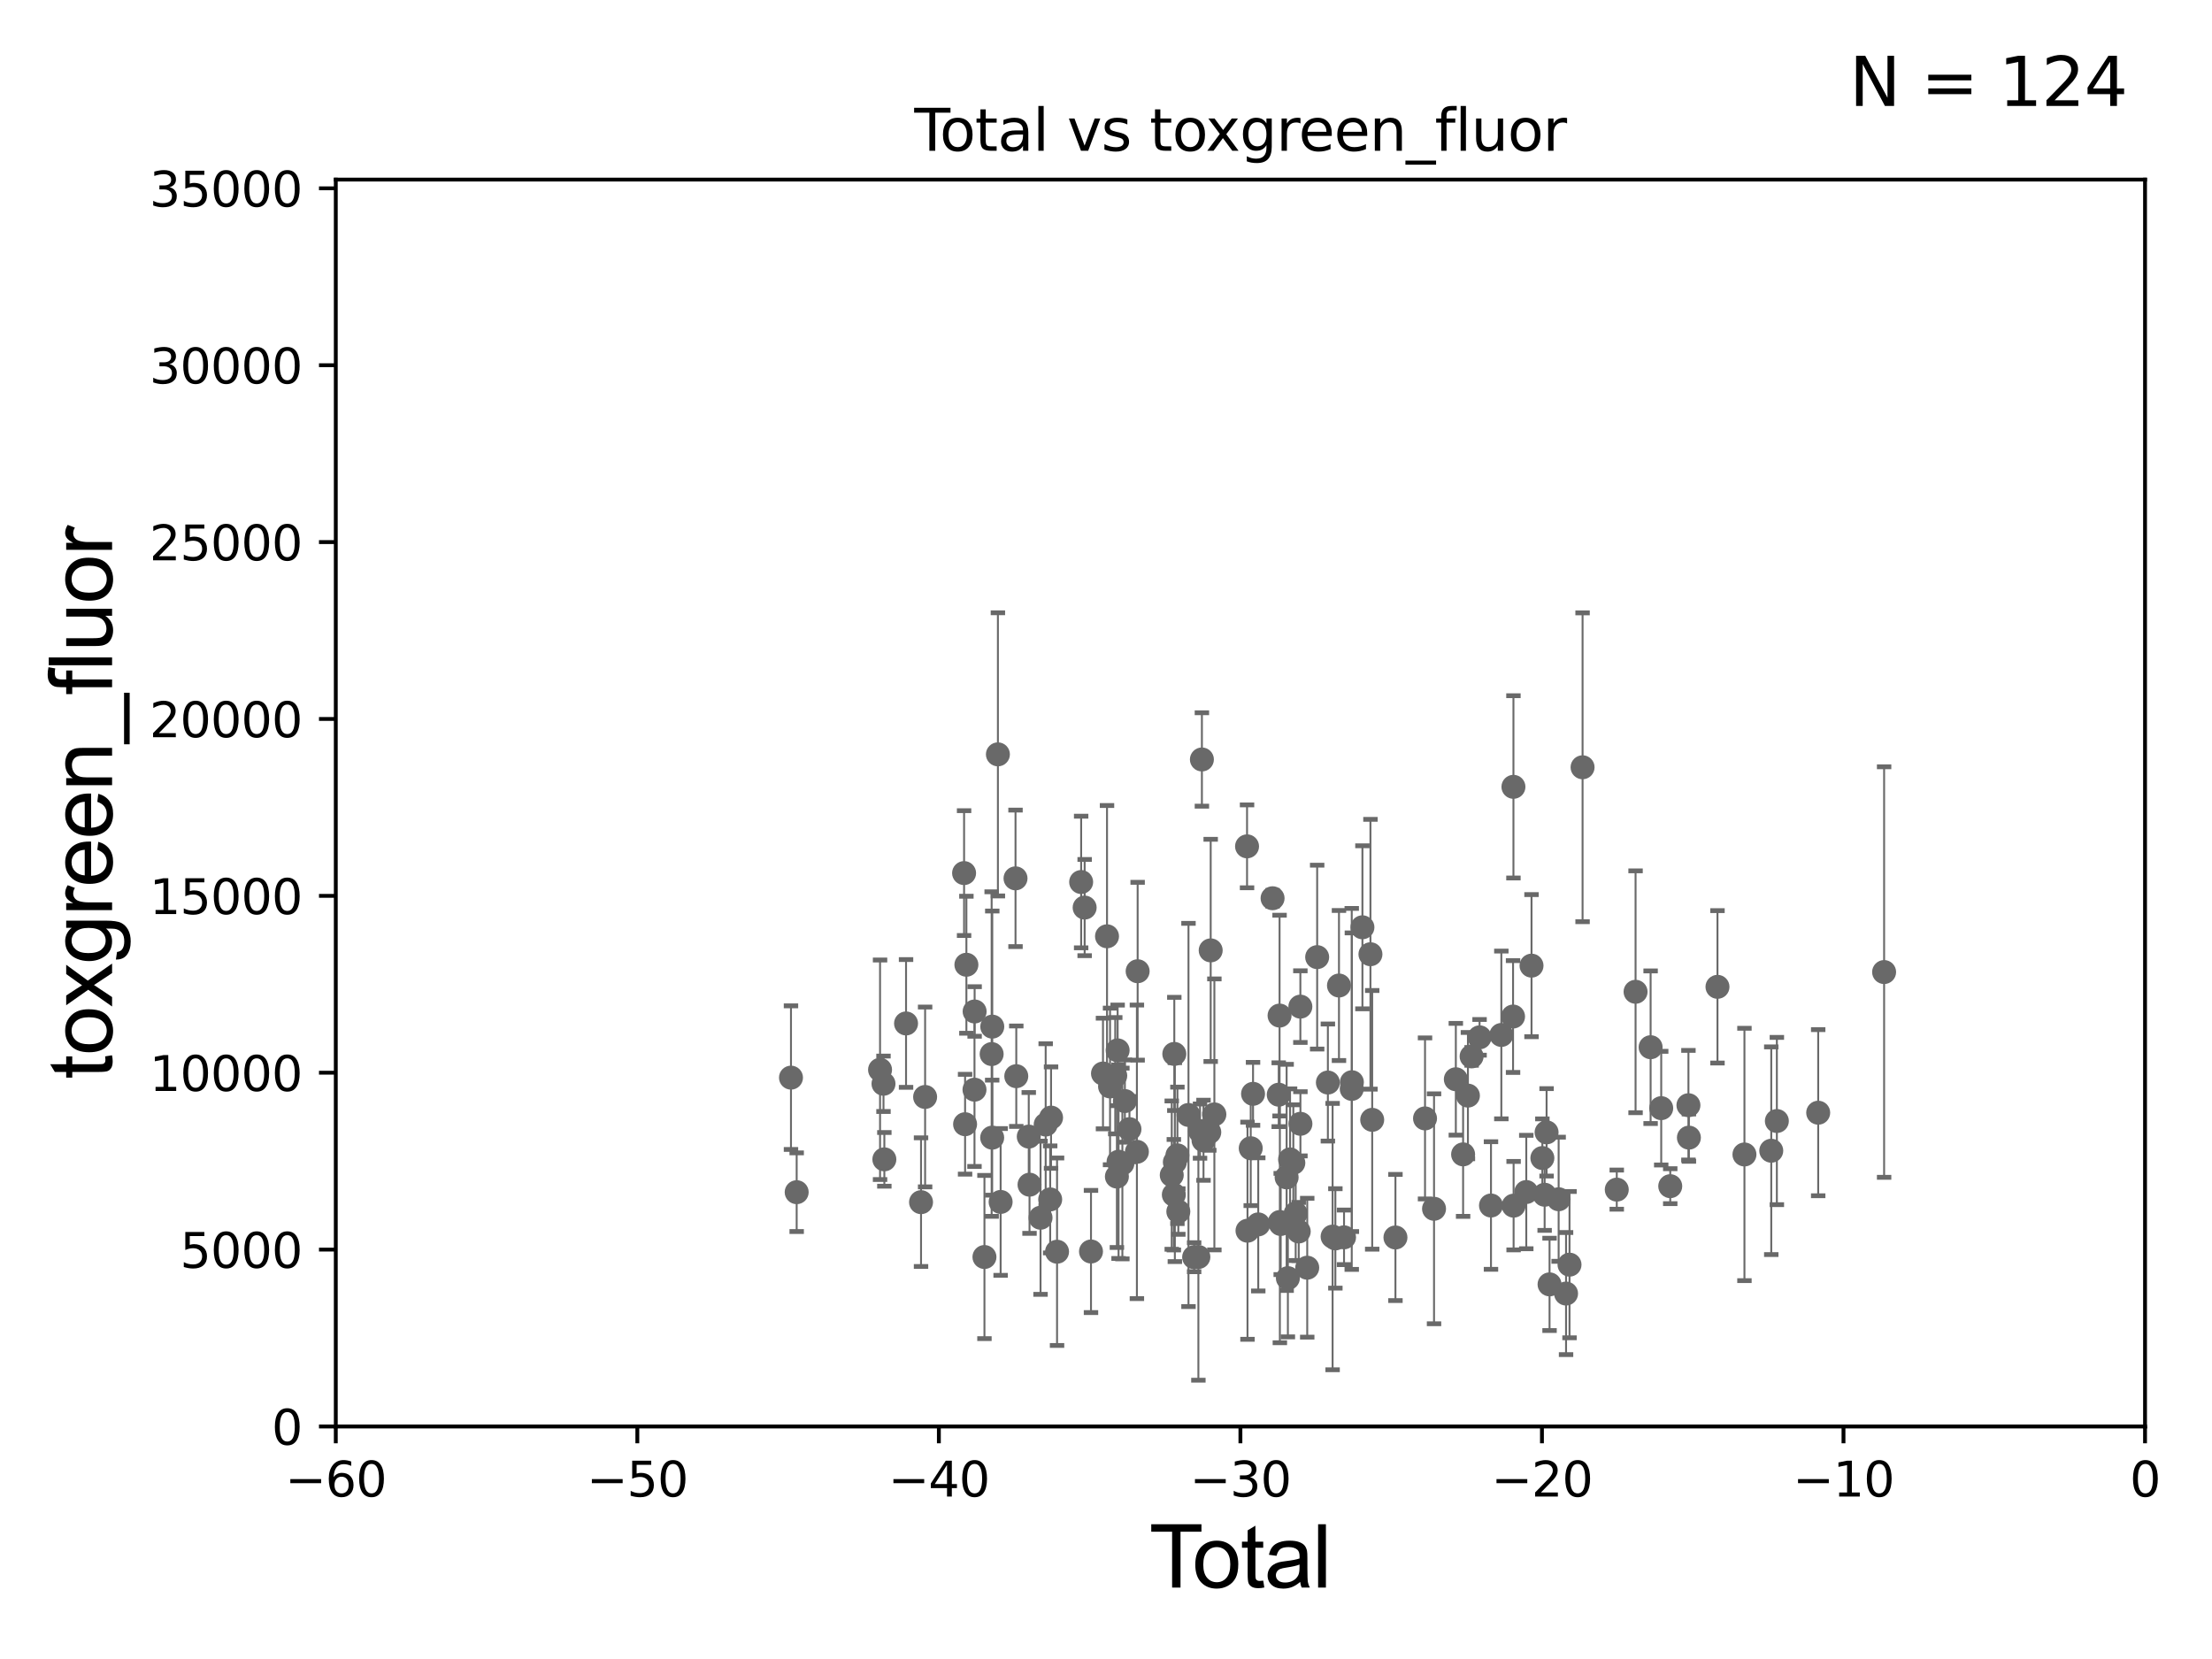 <?xml version="1.0" encoding="utf-8" standalone="no"?>
<!DOCTYPE svg PUBLIC "-//W3C//DTD SVG 1.1//EN"
  "http://www.w3.org/Graphics/SVG/1.1/DTD/svg11.dtd">
<svg xmlns:xlink="http://www.w3.org/1999/xlink" width="460.8pt" height="345.6pt" viewBox="0 0 460.8 345.6" xmlns="http://www.w3.org/2000/svg" version="1.1">
 <defs>
  <style type="text/css">*{stroke-linejoin: round; stroke-linecap: butt}</style>
 </defs>
 <g id="figure_1">
  <g id="patch_1">
   <path d="M 0 345.6 
L 460.8 345.6 
L 460.8 0 
L 0 0 
z
" style="fill: #ffffff"/>
  </g>
  <g id="axes_1">
   <g id="patch_2">
    <path d="M 69.95 297.16 
L 446.85 297.16 
L 446.85 37.411 
L 69.95 37.411 
z
" style="fill: #ffffff"/>
   </g>
   <g id="PathCollection_1">
    <defs>
     <path id="m90da41453e" d="M 0 1.118 
C 0.297 1.118 0.581 1 0.791 0.791 
C 1 0.581 1.118 0.297 1.118 0 
C 1.118 -0.297 1 -0.581 0.791 -0.791 
C 0.581 -1 0.297 -1.118 0 -1.118 
C -0.297 -1.118 -0.581 -1 -0.791 -0.791 
C -1 -0.581 -1.118 -0.297 -1.118 0 
C -1.118 0.297 -1 0.581 -0.791 0.791 
C -0.581 1 -0.297 1.118 0 1.118 
z
" style="stroke: #696969"/>
    </defs>
    <g clip-path="url(#p02edf940b6)">
     <use xlink:href="#m90da41453e" x="312.757" y="215.601" style="fill: #696969; stroke: #696969"/>
     <use xlink:href="#m90da41453e" x="184.048" y="225.769" style="fill: #696969; stroke: #696969"/>
     <use xlink:href="#m90da41453e" x="214.469" y="246.792" style="fill: #696969; stroke: #696969"/>
     <use xlink:href="#m90da41453e" x="211.71" y="224.19" style="fill: #696969; stroke: #696969"/>
     <use xlink:href="#m90da41453e" x="183.331" y="222.851" style="fill: #696969; stroke: #696969"/>
     <use xlink:href="#m90da41453e" x="310.599" y="251.131" style="fill: #696969; stroke: #696969"/>
     <use xlink:href="#m90da41453e" x="214.31" y="236.774" style="fill: #696969; stroke: #696969"/>
     <use xlink:href="#m90da41453e" x="308.221" y="216.097" style="fill: #696969; stroke: #696969"/>
     <use xlink:href="#m90da41453e" x="315.197" y="211.764" style="fill: #696969; stroke: #696969"/>
     <use xlink:href="#m90da41453e" x="315.277" y="163.912" style="fill: #696969; stroke: #696969"/>
     <use xlink:href="#m90da41453e" x="363.4" y="240.498" style="fill: #696969; stroke: #696969"/>
     <use xlink:href="#m90da41453e" x="306.563" y="220.065" style="fill: #696969; stroke: #696969"/>
     <use xlink:href="#m90da41453e" x="244.744" y="242.094" style="fill: #696969; stroke: #696969"/>
     <use xlink:href="#m90da41453e" x="315.312" y="251.161" style="fill: #696969; stroke: #696969"/>
     <use xlink:href="#m90da41453e" x="229.773" y="223.635" style="fill: #696969; stroke: #696969"/>
     <use xlink:href="#m90da41453e" x="227.274" y="260.709" style="fill: #696969; stroke: #696969"/>
     <use xlink:href="#m90da41453e" x="225.952" y="189.064" style="fill: #696969; stroke: #696969"/>
     <use xlink:href="#m90da41453e" x="296.858" y="232.986" style="fill: #696969; stroke: #696969"/>
     <use xlink:href="#m90da41453e" x="298.736" y="251.812" style="fill: #696969; stroke: #696969"/>
     <use xlink:href="#m90da41453e" x="225.223" y="183.74" style="fill: #696969; stroke: #696969"/>
     <use xlink:href="#m90da41453e" x="305.794" y="228.235" style="fill: #696969; stroke: #696969"/>
     <use xlink:href="#m90da41453e" x="370.153" y="233.529" style="fill: #696969; stroke: #696969"/>
     <use xlink:href="#m90da41453e" x="220.203" y="260.756" style="fill: #696969; stroke: #696969"/>
     <use xlink:href="#m90da41453e" x="303.276" y="224.829" style="fill: #696969; stroke: #696969"/>
     <use xlink:href="#m90da41453e" x="218.954" y="232.819" style="fill: #696969; stroke: #696969"/>
     <use xlink:href="#m90da41453e" x="218.773" y="249.862" style="fill: #696969; stroke: #696969"/>
     <use xlink:href="#m90da41453e" x="304.792" y="240.478" style="fill: #696969; stroke: #696969"/>
     <use xlink:href="#m90da41453e" x="217.834" y="234.265" style="fill: #696969; stroke: #696969"/>
     <use xlink:href="#m90da41453e" x="368.986" y="239.718" style="fill: #696969; stroke: #696969"/>
     <use xlink:href="#m90da41453e" x="216.763" y="253.678" style="fill: #696969; stroke: #696969"/>
     <use xlink:href="#m90da41453e" x="392.495" y="202.496" style="fill: #696969; stroke: #696969"/>
     <use xlink:href="#m90da41453e" x="184.227" y="241.515" style="fill: #696969; stroke: #696969"/>
     <use xlink:href="#m90da41453e" x="207.882" y="157.146" style="fill: #696969; stroke: #696969"/>
     <use xlink:href="#m90da41453e" x="201.045" y="234.196" style="fill: #696969; stroke: #696969"/>
     <use xlink:href="#m90da41453e" x="206.709" y="213.866" style="fill: #696969; stroke: #696969"/>
     <use xlink:href="#m90da41453e" x="206.689" y="236.993" style="fill: #696969; stroke: #696969"/>
     <use xlink:href="#m90da41453e" x="329.679" y="159.838" style="fill: #696969; stroke: #696969"/>
     <use xlink:href="#m90da41453e" x="347.942" y="247.103" style="fill: #696969; stroke: #696969"/>
     <use xlink:href="#m90da41453e" x="326.959" y="263.45" style="fill: #696969; stroke: #696969"/>
     <use xlink:href="#m90da41453e" x="206.579" y="219.581" style="fill: #696969; stroke: #696969"/>
     <use xlink:href="#m90da41453e" x="346.062" y="230.849" style="fill: #696969; stroke: #696969"/>
     <use xlink:href="#m90da41453e" x="203.004" y="226.999" style="fill: #696969; stroke: #696969"/>
     <use xlink:href="#m90da41453e" x="205.079" y="261.859" style="fill: #696969; stroke: #696969"/>
     <use xlink:href="#m90da41453e" x="203.033" y="210.709" style="fill: #696969; stroke: #696969"/>
     <use xlink:href="#m90da41453e" x="343.854" y="218.155" style="fill: #696969; stroke: #696969"/>
     <use xlink:href="#m90da41453e" x="336.802" y="247.821" style="fill: #696969; stroke: #696969"/>
     <use xlink:href="#m90da41453e" x="201.318" y="200.975" style="fill: #696969; stroke: #696969"/>
     <use xlink:href="#m90da41453e" x="326.238" y="269.472" style="fill: #696969; stroke: #696969"/>
     <use xlink:href="#m90da41453e" x="351.732" y="230.236" style="fill: #696969; stroke: #696969"/>
     <use xlink:href="#m90da41453e" x="351.829" y="236.99" style="fill: #696969; stroke: #696969"/>
     <use xlink:href="#m90da41453e" x="188.746" y="213.204" style="fill: #696969; stroke: #696969"/>
     <use xlink:href="#m90da41453e" x="317.952" y="248.322" style="fill: #696969; stroke: #696969"/>
     <use xlink:href="#m90da41453e" x="319.043" y="201.161" style="fill: #696969; stroke: #696969"/>
     <use xlink:href="#m90da41453e" x="211.551" y="182.978" style="fill: #696969; stroke: #696969"/>
     <use xlink:href="#m90da41453e" x="321.303" y="241.244" style="fill: #696969; stroke: #696969"/>
     <use xlink:href="#m90da41453e" x="357.784" y="205.576" style="fill: #696969; stroke: #696969"/>
     <use xlink:href="#m90da41453e" x="208.449" y="250.386" style="fill: #696969; stroke: #696969"/>
     <use xlink:href="#m90da41453e" x="321.776" y="248.887" style="fill: #696969; stroke: #696969"/>
     <use xlink:href="#m90da41453e" x="191.869" y="250.433" style="fill: #696969; stroke: #696969"/>
     <use xlink:href="#m90da41453e" x="322.182" y="235.889" style="fill: #696969; stroke: #696969"/>
     <use xlink:href="#m90da41453e" x="322.8" y="267.558" style="fill: #696969; stroke: #696969"/>
     <use xlink:href="#m90da41453e" x="192.718" y="228.516" style="fill: #696969; stroke: #696969"/>
     <use xlink:href="#m90da41453e" x="244.629" y="219.551" style="fill: #696969; stroke: #696969"/>
     <use xlink:href="#m90da41453e" x="324.695" y="249.826" style="fill: #696969; stroke: #696969"/>
     <use xlink:href="#m90da41453e" x="200.837" y="181.88" style="fill: #696969; stroke: #696969"/>
     <use xlink:href="#m90da41453e" x="230.611" y="195.047" style="fill: #696969; stroke: #696969"/>
     <use xlink:href="#m90da41453e" x="231.244" y="226.326" style="fill: #696969; stroke: #696969"/>
     <use xlink:href="#m90da41453e" x="340.719" y="206.606" style="fill: #696969; stroke: #696969"/>
     <use xlink:href="#m90da41453e" x="250.378" y="158.21" style="fill: #696969; stroke: #696969"/>
     <use xlink:href="#m90da41453e" x="164.776" y="224.492" style="fill: #696969; stroke: #696969"/>
     <use xlink:href="#m90da41453e" x="252.976" y="232.152" style="fill: #696969; stroke: #696969"/>
     <use xlink:href="#m90da41453e" x="274.39" y="199.387" style="fill: #696969; stroke: #696969"/>
     <use xlink:href="#m90da41453e" x="252.209" y="197.98" style="fill: #696969; stroke: #696969"/>
     <use xlink:href="#m90da41453e" x="251.917" y="235.854" style="fill: #696969; stroke: #696969"/>
     <use xlink:href="#m90da41453e" x="236.992" y="202.326" style="fill: #696969; stroke: #696969"/>
     <use xlink:href="#m90da41453e" x="272.32" y="264.086" style="fill: #696969; stroke: #696969"/>
     <use xlink:href="#m90da41453e" x="276.622" y="225.511" style="fill: #696969; stroke: #696969"/>
     <use xlink:href="#m90da41453e" x="277.606" y="257.602" style="fill: #696969; stroke: #696969"/>
     <use xlink:href="#m90da41453e" x="250.712" y="237.536" style="fill: #696969; stroke: #696969"/>
     <use xlink:href="#m90da41453e" x="278.182" y="257.985" style="fill: #696969; stroke: #696969"/>
     <use xlink:href="#m90da41453e" x="266.618" y="254.565" style="fill: #696969; stroke: #696969"/>
     <use xlink:href="#m90da41453e" x="249.986" y="235.629" style="fill: #696969; stroke: #696969"/>
     <use xlink:href="#m90da41453e" x="278.933" y="205.301" style="fill: #696969; stroke: #696969"/>
     <use xlink:href="#m90da41453e" x="236.837" y="239.942" style="fill: #696969; stroke: #696969"/>
     <use xlink:href="#m90da41453e" x="270.902" y="234.109" style="fill: #696969; stroke: #696969"/>
     <use xlink:href="#m90da41453e" x="270.89" y="209.7" style="fill: #696969; stroke: #696969"/>
     <use xlink:href="#m90da41453e" x="259.783" y="176.31" style="fill: #696969; stroke: #696969"/>
     <use xlink:href="#m90da41453e" x="266.381" y="228.046" style="fill: #696969; stroke: #696969"/>
     <use xlink:href="#m90da41453e" x="266.797" y="254.981" style="fill: #696969; stroke: #696969"/>
     <use xlink:href="#m90da41453e" x="265.101" y="187.121" style="fill: #696969; stroke: #696969"/>
     <use xlink:href="#m90da41453e" x="268.029" y="245.271" style="fill: #696969; stroke: #696969"/>
     <use xlink:href="#m90da41453e" x="268.289" y="266.262" style="fill: #696969; stroke: #696969"/>
     <use xlink:href="#m90da41453e" x="268.745" y="241.531" style="fill: #696969; stroke: #696969"/>
     <use xlink:href="#m90da41453e" x="244.097" y="244.796" style="fill: #696969; stroke: #696969"/>
     <use xlink:href="#m90da41453e" x="269.424" y="242.248" style="fill: #696969; stroke: #696969"/>
     <use xlink:href="#m90da41453e" x="262.118" y="255.063" style="fill: #696969; stroke: #696969"/>
     <use xlink:href="#m90da41453e" x="269.913" y="252.782" style="fill: #696969; stroke: #696969"/>
     <use xlink:href="#m90da41453e" x="261.031" y="227.866" style="fill: #696969; stroke: #696969"/>
     <use xlink:href="#m90da41453e" x="260.55" y="239.201" style="fill: #696969; stroke: #696969"/>
     <use xlink:href="#m90da41453e" x="232.327" y="224.091" style="fill: #696969; stroke: #696969"/>
     <use xlink:href="#m90da41453e" x="259.877" y="256.379" style="fill: #696969; stroke: #696969"/>
     <use xlink:href="#m90da41453e" x="270.55" y="256.539" style="fill: #696969; stroke: #696969"/>
     <use xlink:href="#m90da41453e" x="279.987" y="257.759" style="fill: #696969; stroke: #696969"/>
     <use xlink:href="#m90da41453e" x="249.646" y="261.854" style="fill: #696969; stroke: #696969"/>
     <use xlink:href="#m90da41453e" x="266.557" y="211.564" style="fill: #696969; stroke: #696969"/>
     <use xlink:href="#m90da41453e" x="232.67" y="245.101" style="fill: #696969; stroke: #696969"/>
     <use xlink:href="#m90da41453e" x="233.017" y="242.009" style="fill: #696969; stroke: #696969"/>
     <use xlink:href="#m90da41453e" x="245.276" y="240.679" style="fill: #696969; stroke: #696969"/>
     <use xlink:href="#m90da41453e" x="245.467" y="252.383" style="fill: #696969; stroke: #696969"/>
     <use xlink:href="#m90da41453e" x="290.697" y="257.788" style="fill: #696969; stroke: #696969"/>
     <use xlink:href="#m90da41453e" x="247.583" y="232.266" style="fill: #696969; stroke: #696969"/>
     <use xlink:href="#m90da41453e" x="378.764" y="231.797" style="fill: #696969; stroke: #696969"/>
     <use xlink:href="#m90da41453e" x="232.825" y="218.809" style="fill: #696969; stroke: #696969"/>
     <use xlink:href="#m90da41453e" x="233.812" y="242.377" style="fill: #696969; stroke: #696969"/>
     <use xlink:href="#m90da41453e" x="234.331" y="229.371" style="fill: #696969; stroke: #696969"/>
     <use xlink:href="#m90da41453e" x="235.288" y="235.222" style="fill: #696969; stroke: #696969"/>
     <use xlink:href="#m90da41453e" x="244.531" y="248.882" style="fill: #696969; stroke: #696969"/>
     <use xlink:href="#m90da41453e" x="285.489" y="198.784" style="fill: #696969; stroke: #696969"/>
     <use xlink:href="#m90da41453e" x="283.818" y="193.171" style="fill: #696969; stroke: #696969"/>
     <use xlink:href="#m90da41453e" x="248.761" y="261.901" style="fill: #696969; stroke: #696969"/>
     <use xlink:href="#m90da41453e" x="281.621" y="225.446" style="fill: #696969; stroke: #696969"/>
     <use xlink:href="#m90da41453e" x="285.854" y="233.28" style="fill: #696969; stroke: #696969"/>
     <use xlink:href="#m90da41453e" x="165.963" y="248.354" style="fill: #696969; stroke: #696969"/>
     <use xlink:href="#m90da41453e" x="281.593" y="226.84" style="fill: #696969; stroke: #696969"/>
    </g>
   </g>
   <g id="matplotlib.axis_1">
    <g id="xtick_1">
     <g id="line2d_1">
      <defs>
       <path id="mcfe5a16678" d="M 0 0 
L 0 3.5 
" style="stroke: #000000; stroke-width: 0.8"/>
      </defs>
      <g>
       <use xlink:href="#mcfe5a16678" x="69.95" y="297.16" style="stroke: #000000; stroke-width: 0.8"/>
      </g>
     </g>
     <g id="text_1">
      <!-- −60 -->
      <g transform="translate(59.398 311.758)scale(0.1 -0.1)">
       <defs>
        <path id="DejaVuSans-2212" d="M 678 2272 
L 4684 2272 
L 4684 1741 
L 678 1741 
L 678 2272 
z
" transform="scale(0.016)"/>
        <path id="DejaVuSans-36" d="M 2113 2584 
Q 1688 2584 1439 2293 
Q 1191 2003 1191 1497 
Q 1191 994 1439 701 
Q 1688 409 2113 409 
Q 2538 409 2786 701 
Q 3034 994 3034 1497 
Q 3034 2003 2786 2293 
Q 2538 2584 2113 2584 
z
M 3366 4563 
L 3366 3988 
Q 3128 4100 2886 4159 
Q 2644 4219 2406 4219 
Q 1781 4219 1451 3797 
Q 1122 3375 1075 2522 
Q 1259 2794 1537 2939 
Q 1816 3084 2150 3084 
Q 2853 3084 3261 2657 
Q 3669 2231 3669 1497 
Q 3669 778 3244 343 
Q 2819 -91 2113 -91 
Q 1303 -91 875 529 
Q 447 1150 447 2328 
Q 447 3434 972 4092 
Q 1497 4750 2381 4750 
Q 2619 4750 2861 4703 
Q 3103 4656 3366 4563 
z
" transform="scale(0.016)"/>
        <path id="DejaVuSans-30" d="M 2034 4250 
Q 1547 4250 1301 3770 
Q 1056 3291 1056 2328 
Q 1056 1369 1301 889 
Q 1547 409 2034 409 
Q 2525 409 2770 889 
Q 3016 1369 3016 2328 
Q 3016 3291 2770 3770 
Q 2525 4250 2034 4250 
z
M 2034 4750 
Q 2819 4750 3233 4129 
Q 3647 3509 3647 2328 
Q 3647 1150 3233 529 
Q 2819 -91 2034 -91 
Q 1250 -91 836 529 
Q 422 1150 422 2328 
Q 422 3509 836 4129 
Q 1250 4750 2034 4750 
z
" transform="scale(0.016)"/>
       </defs>
       <use xlink:href="#DejaVuSans-2212"/>
       <use xlink:href="#DejaVuSans-36" x="83.789"/>
       <use xlink:href="#DejaVuSans-30" x="147.412"/>
      </g>
     </g>
    </g>
    <g id="xtick_2">
     <g id="line2d_2">
      <g>
       <use xlink:href="#mcfe5a16678" x="132.767" y="297.16" style="stroke: #000000; stroke-width: 0.8"/>
      </g>
     </g>
     <g id="text_2">
      <!-- −50 -->
      <g transform="translate(122.214 311.758)scale(0.1 -0.1)">
       <defs>
        <path id="DejaVuSans-35" d="M 691 4666 
L 3169 4666 
L 3169 4134 
L 1269 4134 
L 1269 2991 
Q 1406 3038 1543 3061 
Q 1681 3084 1819 3084 
Q 2600 3084 3056 2656 
Q 3513 2228 3513 1497 
Q 3513 744 3044 326 
Q 2575 -91 1722 -91 
Q 1428 -91 1123 -41 
Q 819 9 494 109 
L 494 744 
Q 775 591 1075 516 
Q 1375 441 1709 441 
Q 2250 441 2565 725 
Q 2881 1009 2881 1497 
Q 2881 1984 2565 2268 
Q 2250 2553 1709 2553 
Q 1456 2553 1204 2497 
Q 953 2441 691 2322 
L 691 4666 
z
" transform="scale(0.016)"/>
       </defs>
       <use xlink:href="#DejaVuSans-2212"/>
       <use xlink:href="#DejaVuSans-35" x="83.789"/>
       <use xlink:href="#DejaVuSans-30" x="147.412"/>
      </g>
     </g>
    </g>
    <g id="xtick_3">
     <g id="line2d_3">
      <g>
       <use xlink:href="#mcfe5a16678" x="195.583" y="297.16" style="stroke: #000000; stroke-width: 0.8"/>
      </g>
     </g>
     <g id="text_3">
      <!-- −40 -->
      <g transform="translate(185.031 311.758)scale(0.1 -0.1)">
       <defs>
        <path id="DejaVuSans-34" d="M 2419 4116 
L 825 1625 
L 2419 1625 
L 2419 4116 
z
M 2253 4666 
L 3047 4666 
L 3047 1625 
L 3713 1625 
L 3713 1100 
L 3047 1100 
L 3047 0 
L 2419 0 
L 2419 1100 
L 313 1100 
L 313 1709 
L 2253 4666 
z
" transform="scale(0.016)"/>
       </defs>
       <use xlink:href="#DejaVuSans-2212"/>
       <use xlink:href="#DejaVuSans-34" x="83.789"/>
       <use xlink:href="#DejaVuSans-30" x="147.412"/>
      </g>
     </g>
    </g>
    <g id="xtick_4">
     <g id="line2d_4">
      <g>
       <use xlink:href="#mcfe5a16678" x="258.4" y="297.16" style="stroke: #000000; stroke-width: 0.8"/>
      </g>
     </g>
     <g id="text_4">
      <!-- −30 -->
      <g transform="translate(247.848 311.758)scale(0.1 -0.1)">
       <defs>
        <path id="DejaVuSans-33" d="M 2597 2516 
Q 3050 2419 3304 2112 
Q 3559 1806 3559 1356 
Q 3559 666 3084 287 
Q 2609 -91 1734 -91 
Q 1441 -91 1130 -33 
Q 819 25 488 141 
L 488 750 
Q 750 597 1062 519 
Q 1375 441 1716 441 
Q 2309 441 2620 675 
Q 2931 909 2931 1356 
Q 2931 1769 2642 2001 
Q 2353 2234 1838 2234 
L 1294 2234 
L 1294 2753 
L 1863 2753 
Q 2328 2753 2575 2939 
Q 2822 3125 2822 3475 
Q 2822 3834 2567 4026 
Q 2313 4219 1838 4219 
Q 1578 4219 1281 4162 
Q 984 4106 628 3988 
L 628 4550 
Q 988 4650 1302 4700 
Q 1616 4750 1894 4750 
Q 2613 4750 3031 4423 
Q 3450 4097 3450 3541 
Q 3450 3153 3228 2886 
Q 3006 2619 2597 2516 
z
" transform="scale(0.016)"/>
       </defs>
       <use xlink:href="#DejaVuSans-2212"/>
       <use xlink:href="#DejaVuSans-33" x="83.789"/>
       <use xlink:href="#DejaVuSans-30" x="147.412"/>
      </g>
     </g>
    </g>
    <g id="xtick_5">
     <g id="line2d_5">
      <g>
       <use xlink:href="#mcfe5a16678" x="321.217" y="297.16" style="stroke: #000000; stroke-width: 0.8"/>
      </g>
     </g>
     <g id="text_5">
      <!-- −20 -->
      <g transform="translate(310.664 311.758)scale(0.1 -0.1)">
       <defs>
        <path id="DejaVuSans-32" d="M 1228 531 
L 3431 531 
L 3431 0 
L 469 0 
L 469 531 
Q 828 903 1448 1529 
Q 2069 2156 2228 2338 
Q 2531 2678 2651 2914 
Q 2772 3150 2772 3378 
Q 2772 3750 2511 3984 
Q 2250 4219 1831 4219 
Q 1534 4219 1204 4116 
Q 875 4013 500 3803 
L 500 4441 
Q 881 4594 1212 4672 
Q 1544 4750 1819 4750 
Q 2544 4750 2975 4387 
Q 3406 4025 3406 3419 
Q 3406 3131 3298 2873 
Q 3191 2616 2906 2266 
Q 2828 2175 2409 1742 
Q 1991 1309 1228 531 
z
" transform="scale(0.016)"/>
       </defs>
       <use xlink:href="#DejaVuSans-2212"/>
       <use xlink:href="#DejaVuSans-32" x="83.789"/>
       <use xlink:href="#DejaVuSans-30" x="147.412"/>
      </g>
     </g>
    </g>
    <g id="xtick_6">
     <g id="line2d_6">
      <g>
       <use xlink:href="#mcfe5a16678" x="384.033" y="297.16" style="stroke: #000000; stroke-width: 0.8"/>
      </g>
     </g>
     <g id="text_6">
      <!-- −10 -->
      <g transform="translate(373.481 311.758)scale(0.1 -0.1)">
       <defs>
        <path id="DejaVuSans-31" d="M 794 531 
L 1825 531 
L 1825 4091 
L 703 3866 
L 703 4441 
L 1819 4666 
L 2450 4666 
L 2450 531 
L 3481 531 
L 3481 0 
L 794 0 
L 794 531 
z
" transform="scale(0.016)"/>
       </defs>
       <use xlink:href="#DejaVuSans-2212"/>
       <use xlink:href="#DejaVuSans-31" x="83.789"/>
       <use xlink:href="#DejaVuSans-30" x="147.412"/>
      </g>
     </g>
    </g>
    <g id="xtick_7">
     <g id="line2d_7">
      <g>
       <use xlink:href="#mcfe5a16678" x="446.85" y="297.16" style="stroke: #000000; stroke-width: 0.8"/>
      </g>
     </g>
     <g id="text_7">
      <!-- 0 -->
      <g transform="translate(443.669 311.758)scale(0.1 -0.1)">
       <use xlink:href="#DejaVuSans-30"/>
      </g>
     </g>
    </g>
    <g id="text_8">
     <!-- Total -->
     <g transform="translate(239.395 330.722)scale(0.18 -0.18)">
      <defs>
       <path id="ArialMT-54" d="M 1659 0 
L 1659 4041 
L 150 4041 
L 150 4581 
L 3781 4581 
L 3781 4041 
L 2266 4041 
L 2266 0 
L 1659 0 
z
" transform="scale(0.016)"/>
       <path id="ArialMT-6f" d="M 213 1659 
Q 213 2581 725 3025 
Q 1153 3394 1769 3394 
Q 2453 3394 2887 2945 
Q 3322 2497 3322 1706 
Q 3322 1066 3130 698 
Q 2938 331 2570 128 
Q 2203 -75 1769 -75 
Q 1072 -75 642 372 
Q 213 819 213 1659 
z
M 791 1659 
Q 791 1022 1069 705 
Q 1347 388 1769 388 
Q 2188 388 2466 706 
Q 2744 1025 2744 1678 
Q 2744 2294 2464 2611 
Q 2184 2928 1769 2928 
Q 1347 2928 1069 2612 
Q 791 2297 791 1659 
z
" transform="scale(0.016)"/>
       <path id="ArialMT-74" d="M 1650 503 
L 1731 6 
Q 1494 -44 1306 -44 
Q 1000 -44 831 53 
Q 663 150 594 308 
Q 525 466 525 972 
L 525 2881 
L 113 2881 
L 113 3319 
L 525 3319 
L 525 4141 
L 1084 4478 
L 1084 3319 
L 1650 3319 
L 1650 2881 
L 1084 2881 
L 1084 941 
Q 1084 700 1114 631 
Q 1144 563 1211 522 
Q 1278 481 1403 481 
Q 1497 481 1650 503 
z
" transform="scale(0.016)"/>
       <path id="ArialMT-61" d="M 2588 409 
Q 2275 144 1986 34 
Q 1697 -75 1366 -75 
Q 819 -75 525 192 
Q 231 459 231 875 
Q 231 1119 342 1320 
Q 453 1522 633 1644 
Q 813 1766 1038 1828 
Q 1203 1872 1538 1913 
Q 2219 1994 2541 2106 
Q 2544 2222 2544 2253 
Q 2544 2597 2384 2738 
Q 2169 2928 1744 2928 
Q 1347 2928 1158 2789 
Q 969 2650 878 2297 
L 328 2372 
Q 403 2725 575 2942 
Q 747 3159 1072 3276 
Q 1397 3394 1825 3394 
Q 2250 3394 2515 3294 
Q 2781 3194 2906 3042 
Q 3031 2891 3081 2659 
Q 3109 2516 3109 2141 
L 3109 1391 
Q 3109 606 3145 398 
Q 3181 191 3288 0 
L 2700 0 
Q 2613 175 2588 409 
z
M 2541 1666 
Q 2234 1541 1622 1453 
Q 1275 1403 1131 1340 
Q 988 1278 909 1158 
Q 831 1038 831 891 
Q 831 666 1001 516 
Q 1172 366 1500 366 
Q 1825 366 2078 508 
Q 2331 650 2450 897 
Q 2541 1088 2541 1459 
L 2541 1666 
z
" transform="scale(0.016)"/>
       <path id="ArialMT-6c" d="M 409 0 
L 409 4581 
L 972 4581 
L 972 0 
L 409 0 
z
" transform="scale(0.016)"/>
      </defs>
      <use xlink:href="#ArialMT-54"/>
      <use xlink:href="#ArialMT-6f" x="49.959"/>
      <use xlink:href="#ArialMT-74" x="105.574"/>
      <use xlink:href="#ArialMT-61" x="133.357"/>
      <use xlink:href="#ArialMT-6c" x="188.973"/>
     </g>
    </g>
   </g>
   <g id="matplotlib.axis_2">
    <g id="ytick_1">
     <g id="line2d_8">
      <defs>
       <path id="m39f5837a90" d="M 0 0 
L -3.5 0 
" style="stroke: #000000; stroke-width: 0.8"/>
      </defs>
      <g>
       <use xlink:href="#m39f5837a90" x="69.95" y="297.16" style="stroke: #000000; stroke-width: 0.8"/>
      </g>
     </g>
     <g id="text_9">
      <!-- 0 -->
      <g transform="translate(56.587 300.959)scale(0.1 -0.1)">
       <use xlink:href="#DejaVuSans-30"/>
      </g>
     </g>
    </g>
    <g id="ytick_2">
     <g id="line2d_9">
      <g>
       <use xlink:href="#m39f5837a90" x="69.95" y="260.313" style="stroke: #000000; stroke-width: 0.8"/>
      </g>
     </g>
     <g id="text_10">
      <!-- 5000 -->
      <g transform="translate(37.5 264.112)scale(0.1 -0.1)">
       <use xlink:href="#DejaVuSans-35"/>
       <use xlink:href="#DejaVuSans-30" x="63.623"/>
       <use xlink:href="#DejaVuSans-30" x="127.246"/>
       <use xlink:href="#DejaVuSans-30" x="190.869"/>
      </g>
     </g>
    </g>
    <g id="ytick_3">
     <g id="line2d_10">
      <g>
       <use xlink:href="#m39f5837a90" x="69.95" y="223.467" style="stroke: #000000; stroke-width: 0.8"/>
      </g>
     </g>
     <g id="text_11">
      <!-- 10000 -->
      <g transform="translate(31.137 227.266)scale(0.1 -0.1)">
       <use xlink:href="#DejaVuSans-31"/>
       <use xlink:href="#DejaVuSans-30" x="63.623"/>
       <use xlink:href="#DejaVuSans-30" x="127.246"/>
       <use xlink:href="#DejaVuSans-30" x="190.869"/>
       <use xlink:href="#DejaVuSans-30" x="254.492"/>
      </g>
     </g>
    </g>
    <g id="ytick_4">
     <g id="line2d_11">
      <g>
       <use xlink:href="#m39f5837a90" x="69.95" y="186.62" style="stroke: #000000; stroke-width: 0.8"/>
      </g>
     </g>
     <g id="text_12">
      <!-- 15000 -->
      <g transform="translate(31.137 190.419)scale(0.1 -0.1)">
       <use xlink:href="#DejaVuSans-31"/>
       <use xlink:href="#DejaVuSans-35" x="63.623"/>
       <use xlink:href="#DejaVuSans-30" x="127.246"/>
       <use xlink:href="#DejaVuSans-30" x="190.869"/>
       <use xlink:href="#DejaVuSans-30" x="254.492"/>
      </g>
     </g>
    </g>
    <g id="ytick_5">
     <g id="line2d_12">
      <g>
       <use xlink:href="#m39f5837a90" x="69.95" y="149.773" style="stroke: #000000; stroke-width: 0.8"/>
      </g>
     </g>
     <g id="text_13">
      <!-- 20000 -->
      <g transform="translate(31.137 153.572)scale(0.1 -0.1)">
       <use xlink:href="#DejaVuSans-32"/>
       <use xlink:href="#DejaVuSans-30" x="63.623"/>
       <use xlink:href="#DejaVuSans-30" x="127.246"/>
       <use xlink:href="#DejaVuSans-30" x="190.869"/>
       <use xlink:href="#DejaVuSans-30" x="254.492"/>
      </g>
     </g>
    </g>
    <g id="ytick_6">
     <g id="line2d_13">
      <g>
       <use xlink:href="#m39f5837a90" x="69.95" y="112.926" style="stroke: #000000; stroke-width: 0.8"/>
      </g>
     </g>
     <g id="text_14">
      <!-- 25000 -->
      <g transform="translate(31.137 116.726)scale(0.1 -0.1)">
       <use xlink:href="#DejaVuSans-32"/>
       <use xlink:href="#DejaVuSans-35" x="63.623"/>
       <use xlink:href="#DejaVuSans-30" x="127.246"/>
       <use xlink:href="#DejaVuSans-30" x="190.869"/>
       <use xlink:href="#DejaVuSans-30" x="254.492"/>
      </g>
     </g>
    </g>
    <g id="ytick_7">
     <g id="line2d_14">
      <g>
       <use xlink:href="#m39f5837a90" x="69.95" y="76.08" style="stroke: #000000; stroke-width: 0.8"/>
      </g>
     </g>
     <g id="text_15">
      <!-- 30000 -->
      <g transform="translate(31.137 79.879)scale(0.1 -0.1)">
       <use xlink:href="#DejaVuSans-33"/>
       <use xlink:href="#DejaVuSans-30" x="63.623"/>
       <use xlink:href="#DejaVuSans-30" x="127.246"/>
       <use xlink:href="#DejaVuSans-30" x="190.869"/>
       <use xlink:href="#DejaVuSans-30" x="254.492"/>
      </g>
     </g>
    </g>
    <g id="ytick_8">
     <g id="line2d_15">
      <g>
       <use xlink:href="#m39f5837a90" x="69.95" y="39.233" style="stroke: #000000; stroke-width: 0.8"/>
      </g>
     </g>
     <g id="text_16">
      <!-- 35000 -->
      <g transform="translate(31.137 43.032)scale(0.1 -0.1)">
       <use xlink:href="#DejaVuSans-33"/>
       <use xlink:href="#DejaVuSans-35" x="63.623"/>
       <use xlink:href="#DejaVuSans-30" x="127.246"/>
       <use xlink:href="#DejaVuSans-30" x="190.869"/>
       <use xlink:href="#DejaVuSans-30" x="254.492"/>
      </g>
     </g>
    </g>
    <g id="text_17">
     <!-- toxgreen_fluor -->
     <g transform="translate(23.349 224.818)rotate(-90)scale(0.18 -0.18)">
      <defs>
       <path id="ArialMT-78" d="M 47 0 
L 1259 1725 
L 138 3319 
L 841 3319 
L 1350 2541 
Q 1494 2319 1581 2169 
Q 1719 2375 1834 2534 
L 2394 3319 
L 3066 3319 
L 1919 1756 
L 3153 0 
L 2463 0 
L 1781 1031 
L 1600 1309 
L 728 0 
L 47 0 
z
" transform="scale(0.016)"/>
       <path id="ArialMT-67" d="M 319 -275 
L 866 -356 
Q 900 -609 1056 -725 
Q 1266 -881 1628 -881 
Q 2019 -881 2231 -725 
Q 2444 -569 2519 -288 
Q 2563 -116 2559 434 
Q 2191 0 1641 0 
Q 956 0 581 494 
Q 206 988 206 1678 
Q 206 2153 378 2554 
Q 550 2956 876 3175 
Q 1203 3394 1644 3394 
Q 2231 3394 2613 2919 
L 2613 3319 
L 3131 3319 
L 3131 450 
Q 3131 -325 2973 -648 
Q 2816 -972 2473 -1159 
Q 2131 -1347 1631 -1347 
Q 1038 -1347 672 -1080 
Q 306 -813 319 -275 
z
M 784 1719 
Q 784 1066 1043 766 
Q 1303 466 1694 466 
Q 2081 466 2343 764 
Q 2606 1063 2606 1700 
Q 2606 2309 2336 2618 
Q 2066 2928 1684 2928 
Q 1309 2928 1046 2623 
Q 784 2319 784 1719 
z
" transform="scale(0.016)"/>
       <path id="ArialMT-72" d="M 416 0 
L 416 3319 
L 922 3319 
L 922 2816 
Q 1116 3169 1280 3281 
Q 1444 3394 1641 3394 
Q 1925 3394 2219 3213 
L 2025 2691 
Q 1819 2813 1613 2813 
Q 1428 2813 1281 2702 
Q 1134 2591 1072 2394 
Q 978 2094 978 1738 
L 978 0 
L 416 0 
z
" transform="scale(0.016)"/>
       <path id="ArialMT-65" d="M 2694 1069 
L 3275 997 
Q 3138 488 2766 206 
Q 2394 -75 1816 -75 
Q 1088 -75 661 373 
Q 234 822 234 1631 
Q 234 2469 665 2931 
Q 1097 3394 1784 3394 
Q 2450 3394 2872 2941 
Q 3294 2488 3294 1666 
Q 3294 1616 3291 1516 
L 816 1516 
Q 847 969 1125 678 
Q 1403 388 1819 388 
Q 2128 388 2347 550 
Q 2566 713 2694 1069 
z
M 847 1978 
L 2700 1978 
Q 2663 2397 2488 2606 
Q 2219 2931 1791 2931 
Q 1403 2931 1139 2672 
Q 875 2413 847 1978 
z
" transform="scale(0.016)"/>
       <path id="ArialMT-6e" d="M 422 0 
L 422 3319 
L 928 3319 
L 928 2847 
Q 1294 3394 1984 3394 
Q 2284 3394 2536 3286 
Q 2788 3178 2913 3003 
Q 3038 2828 3088 2588 
Q 3119 2431 3119 2041 
L 3119 0 
L 2556 0 
L 2556 2019 
Q 2556 2363 2490 2533 
Q 2425 2703 2258 2804 
Q 2091 2906 1866 2906 
Q 1506 2906 1245 2678 
Q 984 2450 984 1813 
L 984 0 
L 422 0 
z
" transform="scale(0.016)"/>
       <path id="ArialMT-5f" d="M -97 -1272 
L -97 -866 
L 3631 -866 
L 3631 -1272 
L -97 -1272 
z
" transform="scale(0.016)"/>
       <path id="ArialMT-66" d="M 556 0 
L 556 2881 
L 59 2881 
L 59 3319 
L 556 3319 
L 556 3672 
Q 556 4006 616 4169 
Q 697 4388 901 4523 
Q 1106 4659 1475 4659 
Q 1713 4659 2000 4603 
L 1916 4113 
Q 1741 4144 1584 4144 
Q 1328 4144 1222 4034 
Q 1116 3925 1116 3625 
L 1116 3319 
L 1763 3319 
L 1763 2881 
L 1116 2881 
L 1116 0 
L 556 0 
z
" transform="scale(0.016)"/>
       <path id="ArialMT-75" d="M 2597 0 
L 2597 488 
Q 2209 -75 1544 -75 
Q 1250 -75 995 37 
Q 741 150 617 320 
Q 494 491 444 738 
Q 409 903 409 1263 
L 409 3319 
L 972 3319 
L 972 1478 
Q 972 1038 1006 884 
Q 1059 663 1231 536 
Q 1403 409 1656 409 
Q 1909 409 2131 539 
Q 2353 669 2445 892 
Q 2538 1116 2538 1541 
L 2538 3319 
L 3100 3319 
L 3100 0 
L 2597 0 
z
" transform="scale(0.016)"/>
      </defs>
      <use xlink:href="#ArialMT-74"/>
      <use xlink:href="#ArialMT-6f" x="27.783"/>
      <use xlink:href="#ArialMT-78" x="83.398"/>
      <use xlink:href="#ArialMT-67" x="133.398"/>
      <use xlink:href="#ArialMT-72" x="189.014"/>
      <use xlink:href="#ArialMT-65" x="222.314"/>
      <use xlink:href="#ArialMT-65" x="277.93"/>
      <use xlink:href="#ArialMT-6e" x="333.545"/>
      <use xlink:href="#ArialMT-5f" x="389.16"/>
      <use xlink:href="#ArialMT-66" x="444.775"/>
      <use xlink:href="#ArialMT-6c" x="472.559"/>
      <use xlink:href="#ArialMT-75" x="494.775"/>
      <use xlink:href="#ArialMT-6f" x="550.391"/>
      <use xlink:href="#ArialMT-72" x="606.006"/>
     </g>
    </g>
   </g>
   <g id="LineCollection_1">
    <path d="M 312.757 233.076 
L 312.757 198.125 
" clip-path="url(#p02edf940b6)" style="fill: none; stroke: #696969; stroke-width: 0.4"/>
    <path d="M 184.048 231.542 
L 184.048 219.996 
" clip-path="url(#p02edf940b6)" style="fill: none; stroke: #696969; stroke-width: 0.4"/>
    <path d="M 214.469 256.93 
L 214.469 236.653 
" clip-path="url(#p02edf940b6)" style="fill: none; stroke: #696969; stroke-width: 0.4"/>
    <path d="M 211.71 234.65 
L 211.71 213.73 
" clip-path="url(#p02edf940b6)" style="fill: none; stroke: #696969; stroke-width: 0.4"/>
    <path d="M 183.331 245.715 
L 183.331 199.986 
" clip-path="url(#p02edf940b6)" style="fill: none; stroke: #696969; stroke-width: 0.4"/>
    <path d="M 310.599 264.42 
L 310.599 237.841 
" clip-path="url(#p02edf940b6)" style="fill: none; stroke: #696969; stroke-width: 0.4"/>
    <path d="M 214.31 245.954 
L 214.31 227.594 
" clip-path="url(#p02edf940b6)" style="fill: none; stroke: #696969; stroke-width: 0.4"/>
    <path d="M 308.221 219.815 
L 308.221 212.38 
" clip-path="url(#p02edf940b6)" style="fill: none; stroke: #696969; stroke-width: 0.4"/>
    <path d="M 315.197 223.408 
L 315.197 200.12 
" clip-path="url(#p02edf940b6)" style="fill: none; stroke: #696969; stroke-width: 0.4"/>
    <path d="M 315.277 182.897 
L 315.277 144.927 
" clip-path="url(#p02edf940b6)" style="fill: none; stroke: #696969; stroke-width: 0.4"/>
    <path d="M 363.4 266.781 
L 363.4 214.214 
" clip-path="url(#p02edf940b6)" style="fill: none; stroke: #696969; stroke-width: 0.4"/>
    <path d="M 306.563 221.912 
L 306.563 218.217 
" clip-path="url(#p02edf940b6)" style="fill: none; stroke: #696969; stroke-width: 0.4"/>
    <path d="M 244.744 262.813 
L 244.744 221.375 
" clip-path="url(#p02edf940b6)" style="fill: none; stroke: #696969; stroke-width: 0.4"/>
    <path d="M 315.312 260.373 
L 315.312 241.949 
" clip-path="url(#p02edf940b6)" style="fill: none; stroke: #696969; stroke-width: 0.4"/>
    <path d="M 229.773 235.157 
L 229.773 212.113 
" clip-path="url(#p02edf940b6)" style="fill: none; stroke: #696969; stroke-width: 0.4"/>
    <path d="M 227.274 273.432 
L 227.274 247.986 
" clip-path="url(#p02edf940b6)" style="fill: none; stroke: #696969; stroke-width: 0.4"/>
    <path d="M 225.952 199.081 
L 225.952 179.046 
" clip-path="url(#p02edf940b6)" style="fill: none; stroke: #696969; stroke-width: 0.4"/>
    <path d="M 296.858 249.761 
L 296.858 216.211 
" clip-path="url(#p02edf940b6)" style="fill: none; stroke: #696969; stroke-width: 0.4"/>
    <path d="M 298.736 275.762 
L 298.736 227.861 
" clip-path="url(#p02edf940b6)" style="fill: none; stroke: #696969; stroke-width: 0.4"/>
    <path d="M 225.223 197.448 
L 225.223 170.031 
" clip-path="url(#p02edf940b6)" style="fill: none; stroke: #696969; stroke-width: 0.4"/>
    <path d="M 305.794 241.391 
L 305.794 215.079 
" clip-path="url(#p02edf940b6)" style="fill: none; stroke: #696969; stroke-width: 0.4"/>
    <path d="M 370.153 250.95 
L 370.153 216.107 
" clip-path="url(#p02edf940b6)" style="fill: none; stroke: #696969; stroke-width: 0.4"/>
    <path d="M 220.203 280.282 
L 220.203 241.23 
" clip-path="url(#p02edf940b6)" style="fill: none; stroke: #696969; stroke-width: 0.4"/>
    <path d="M 303.276 236.464 
L 303.276 213.194 
" clip-path="url(#p02edf940b6)" style="fill: none; stroke: #696969; stroke-width: 0.4"/>
    <path d="M 218.954 243.385 
L 218.954 222.253 
" clip-path="url(#p02edf940b6)" style="fill: none; stroke: #696969; stroke-width: 0.4"/>
    <path d="M 218.773 261.007 
L 218.773 238.717 
" clip-path="url(#p02edf940b6)" style="fill: none; stroke: #696969; stroke-width: 0.4"/>
    <path d="M 304.792 253.392 
L 304.792 227.564 
" clip-path="url(#p02edf940b6)" style="fill: none; stroke: #696969; stroke-width: 0.4"/>
    <path d="M 217.834 251.096 
L 217.834 217.433 
" clip-path="url(#p02edf940b6)" style="fill: none; stroke: #696969; stroke-width: 0.4"/>
    <path d="M 368.986 261.35 
L 368.986 218.086 
" clip-path="url(#p02edf940b6)" style="fill: none; stroke: #696969; stroke-width: 0.4"/>
    <path d="M 216.763 269.634 
L 216.763 237.722 
" clip-path="url(#p02edf940b6)" style="fill: none; stroke: #696969; stroke-width: 0.4"/>
    <path d="M 392.495 245.254 
L 392.495 159.739 
" clip-path="url(#p02edf940b6)" style="fill: none; stroke: #696969; stroke-width: 0.4"/>
    <path d="M 184.227 247.106 
L 184.227 235.923 
" clip-path="url(#p02edf940b6)" style="fill: none; stroke: #696969; stroke-width: 0.4"/>
    <path d="M 207.882 186.642 
L 207.882 127.65 
" clip-path="url(#p02edf940b6)" style="fill: none; stroke: #696969; stroke-width: 0.4"/>
    <path d="M 201.045 244.591 
L 201.045 223.802 
" clip-path="url(#p02edf940b6)" style="fill: none; stroke: #696969; stroke-width: 0.4"/>
    <path d="M 206.709 237.948 
L 206.709 189.783 
" clip-path="url(#p02edf940b6)" style="fill: none; stroke: #696969; stroke-width: 0.4"/>
    <path d="M 206.689 248.971 
L 206.689 225.015 
" clip-path="url(#p02edf940b6)" style="fill: none; stroke: #696969; stroke-width: 0.4"/>
    <path d="M 329.679 192.004 
L 329.679 127.672 
" clip-path="url(#p02edf940b6)" style="fill: none; stroke: #696969; stroke-width: 0.4"/>
    <path d="M 347.942 250.742 
L 347.942 243.463 
" clip-path="url(#p02edf940b6)" style="fill: none; stroke: #696969; stroke-width: 0.4"/>
    <path d="M 326.959 278.687 
L 326.959 248.214 
" clip-path="url(#p02edf940b6)" style="fill: none; stroke: #696969; stroke-width: 0.4"/>
    <path d="M 206.579 253.384 
L 206.579 185.778 
" clip-path="url(#p02edf940b6)" style="fill: none; stroke: #696969; stroke-width: 0.4"/>
    <path d="M 346.062 242.687 
L 346.062 219.01 
" clip-path="url(#p02edf940b6)" style="fill: none; stroke: #696969; stroke-width: 0.4"/>
    <path d="M 203.004 242.996 
L 203.004 211.002 
" clip-path="url(#p02edf940b6)" style="fill: none; stroke: #696969; stroke-width: 0.4"/>
    <path d="M 205.079 278.856 
L 205.079 244.861 
" clip-path="url(#p02edf940b6)" style="fill: none; stroke: #696969; stroke-width: 0.4"/>
    <path d="M 203.033 215.872 
L 203.033 205.547 
" clip-path="url(#p02edf940b6)" style="fill: none; stroke: #696969; stroke-width: 0.4"/>
    <path d="M 343.854 234.048 
L 343.854 202.262 
" clip-path="url(#p02edf940b6)" style="fill: none; stroke: #696969; stroke-width: 0.4"/>
    <path d="M 336.802 251.897 
L 336.802 243.745 
" clip-path="url(#p02edf940b6)" style="fill: none; stroke: #696969; stroke-width: 0.4"/>
    <path d="M 201.318 215.246 
L 201.318 186.705 
" clip-path="url(#p02edf940b6)" style="fill: none; stroke: #696969; stroke-width: 0.4"/>
    <path d="M 326.238 282.186 
L 326.238 256.757 
" clip-path="url(#p02edf940b6)" style="fill: none; stroke: #696969; stroke-width: 0.4"/>
    <path d="M 351.732 241.652 
L 351.732 218.819 
" clip-path="url(#p02edf940b6)" style="fill: none; stroke: #696969; stroke-width: 0.4"/>
    <path d="M 351.829 241.919 
L 351.829 232.062 
" clip-path="url(#p02edf940b6)" style="fill: none; stroke: #696969; stroke-width: 0.4"/>
    <path d="M 188.746 226.51 
L 188.746 199.898 
" clip-path="url(#p02edf940b6)" style="fill: none; stroke: #696969; stroke-width: 0.4"/>
    <path d="M 317.952 260.136 
L 317.952 236.508 
" clip-path="url(#p02edf940b6)" style="fill: none; stroke: #696969; stroke-width: 0.4"/>
    <path d="M 319.043 215.963 
L 319.043 186.36 
" clip-path="url(#p02edf940b6)" style="fill: none; stroke: #696969; stroke-width: 0.4"/>
    <path d="M 211.551 197.196 
L 211.551 168.759 
" clip-path="url(#p02edf940b6)" style="fill: none; stroke: #696969; stroke-width: 0.4"/>
    <path d="M 321.303 249.404 
L 321.303 233.084 
" clip-path="url(#p02edf940b6)" style="fill: none; stroke: #696969; stroke-width: 0.4"/>
    <path d="M 357.784 221.45 
L 357.784 189.703 
" clip-path="url(#p02edf940b6)" style="fill: none; stroke: #696969; stroke-width: 0.4"/>
    <path d="M 208.449 265.673 
L 208.449 235.098 
" clip-path="url(#p02edf940b6)" style="fill: none; stroke: #696969; stroke-width: 0.4"/>
    <path d="M 321.776 256.312 
L 321.776 241.462 
" clip-path="url(#p02edf940b6)" style="fill: none; stroke: #696969; stroke-width: 0.4"/>
    <path d="M 191.869 263.833 
L 191.869 237.033 
" clip-path="url(#p02edf940b6)" style="fill: none; stroke: #696969; stroke-width: 0.4"/>
    <path d="M 322.182 244.995 
L 322.182 226.783 
" clip-path="url(#p02edf940b6)" style="fill: none; stroke: #696969; stroke-width: 0.4"/>
    <path d="M 322.8 277.176 
L 322.8 257.94 
" clip-path="url(#p02edf940b6)" style="fill: none; stroke: #696969; stroke-width: 0.4"/>
    <path d="M 192.718 247.246 
L 192.718 209.785 
" clip-path="url(#p02edf940b6)" style="fill: none; stroke: #696969; stroke-width: 0.4"/>
    <path d="M 244.629 231.336 
L 244.629 207.767 
" clip-path="url(#p02edf940b6)" style="fill: none; stroke: #696969; stroke-width: 0.4"/>
    <path d="M 324.695 262.755 
L 324.695 236.897 
" clip-path="url(#p02edf940b6)" style="fill: none; stroke: #696969; stroke-width: 0.4"/>
    <path d="M 200.837 194.883 
L 200.837 168.877 
" clip-path="url(#p02edf940b6)" style="fill: none; stroke: #696969; stroke-width: 0.4"/>
    <path d="M 230.611 222.29 
L 230.611 167.805 
" clip-path="url(#p02edf940b6)" style="fill: none; stroke: #696969; stroke-width: 0.4"/>
    <path d="M 231.244 242.64 
L 231.244 210.013 
" clip-path="url(#p02edf940b6)" style="fill: none; stroke: #696969; stroke-width: 0.4"/>
    <path d="M 340.719 231.794 
L 340.719 181.418 
" clip-path="url(#p02edf940b6)" style="fill: none; stroke: #696969; stroke-width: 0.4"/>
    <path d="M 250.378 167.939 
L 250.378 148.481 
" clip-path="url(#p02edf940b6)" style="fill: none; stroke: #696969; stroke-width: 0.4"/>
    <path d="M 164.776 239.449 
L 164.776 209.534 
" clip-path="url(#p02edf940b6)" style="fill: none; stroke: #696969; stroke-width: 0.4"/>
    <path d="M 252.976 260.377 
L 252.976 203.926 
" clip-path="url(#p02edf940b6)" style="fill: none; stroke: #696969; stroke-width: 0.4"/>
    <path d="M 274.39 218.536 
L 274.39 180.238 
" clip-path="url(#p02edf940b6)" style="fill: none; stroke: #696969; stroke-width: 0.4"/>
    <path d="M 252.209 221.125 
L 252.209 174.836 
" clip-path="url(#p02edf940b6)" style="fill: none; stroke: #696969; stroke-width: 0.4"/>
    <path d="M 251.917 239.62 
L 251.917 232.087 
" clip-path="url(#p02edf940b6)" style="fill: none; stroke: #696969; stroke-width: 0.4"/>
    <path d="M 236.992 220.849 
L 236.992 183.802 
" clip-path="url(#p02edf940b6)" style="fill: none; stroke: #696969; stroke-width: 0.4"/>
    <path d="M 272.32 278.547 
L 272.32 249.625 
" clip-path="url(#p02edf940b6)" style="fill: none; stroke: #696969; stroke-width: 0.4"/>
    <path d="M 276.622 237.704 
L 276.622 213.319 
" clip-path="url(#p02edf940b6)" style="fill: none; stroke: #696969; stroke-width: 0.4"/>
    <path d="M 277.606 285.345 
L 277.606 229.858 
" clip-path="url(#p02edf940b6)" style="fill: none; stroke: #696969; stroke-width: 0.4"/>
    <path d="M 250.712 245.88 
L 250.712 229.192 
" clip-path="url(#p02edf940b6)" style="fill: none; stroke: #696969; stroke-width: 0.4"/>
    <path d="M 278.182 268.342 
L 278.182 247.629 
" clip-path="url(#p02edf940b6)" style="fill: none; stroke: #696969; stroke-width: 0.4"/>
    <path d="M 266.618 279.72 
L 266.618 229.411 
" clip-path="url(#p02edf940b6)" style="fill: none; stroke: #696969; stroke-width: 0.4"/>
    <path d="M 249.986 241.276 
L 249.986 229.981 
" clip-path="url(#p02edf940b6)" style="fill: none; stroke: #696969; stroke-width: 0.4"/>
    <path d="M 278.933 220.927 
L 278.933 189.675 
" clip-path="url(#p02edf940b6)" style="fill: none; stroke: #696969; stroke-width: 0.4"/>
    <path d="M 236.837 270.519 
L 236.837 209.366 
" clip-path="url(#p02edf940b6)" style="fill: none; stroke: #696969; stroke-width: 0.4"/>
    <path d="M 270.902 240.797 
L 270.902 227.421 
" clip-path="url(#p02edf940b6)" style="fill: none; stroke: #696969; stroke-width: 0.4"/>
    <path d="M 270.89 217.163 
L 270.89 202.237 
" clip-path="url(#p02edf940b6)" style="fill: none; stroke: #696969; stroke-width: 0.4"/>
    <path d="M 259.783 184.941 
L 259.783 167.679 
" clip-path="url(#p02edf940b6)" style="fill: none; stroke: #696969; stroke-width: 0.4"/>
    <path d="M 266.381 234.698 
L 266.381 221.395 
" clip-path="url(#p02edf940b6)" style="fill: none; stroke: #696969; stroke-width: 0.4"/>
    <path d="M 266.797 265.519 
L 266.797 244.442 
" clip-path="url(#p02edf940b6)" style="fill: none; stroke: #696969; stroke-width: 0.4"/>
    <path d="M 265.101 188.748 
L 265.101 185.493 
" clip-path="url(#p02edf940b6)" style="fill: none; stroke: #696969; stroke-width: 0.4"/>
    <path d="M 268.029 268.825 
L 268.029 221.718 
" clip-path="url(#p02edf940b6)" style="fill: none; stroke: #696969; stroke-width: 0.4"/>
    <path d="M 268.289 278.495 
L 268.289 254.03 
" clip-path="url(#p02edf940b6)" style="fill: none; stroke: #696969; stroke-width: 0.4"/>
    <path d="M 268.745 256.235 
L 268.745 226.827 
" clip-path="url(#p02edf940b6)" style="fill: none; stroke: #696969; stroke-width: 0.4"/>
    <path d="M 244.097 260.243 
L 244.097 229.349 
" clip-path="url(#p02edf940b6)" style="fill: none; stroke: #696969; stroke-width: 0.4"/>
    <path d="M 269.424 254.347 
L 269.424 230.149 
" clip-path="url(#p02edf940b6)" style="fill: none; stroke: #696969; stroke-width: 0.4"/>
    <path d="M 262.118 268.933 
L 262.118 241.194 
" clip-path="url(#p02edf940b6)" style="fill: none; stroke: #696969; stroke-width: 0.4"/>
    <path d="M 269.913 262.59 
L 269.913 242.973 
" clip-path="url(#p02edf940b6)" style="fill: none; stroke: #696969; stroke-width: 0.4"/>
    <path d="M 261.031 234.419 
L 261.031 221.314 
" clip-path="url(#p02edf940b6)" style="fill: none; stroke: #696969; stroke-width: 0.4"/>
    <path d="M 260.55 251.151 
L 260.55 227.252 
" clip-path="url(#p02edf940b6)" style="fill: none; stroke: #696969; stroke-width: 0.4"/>
    <path d="M 232.327 236.207 
L 232.327 211.975 
" clip-path="url(#p02edf940b6)" style="fill: none; stroke: #696969; stroke-width: 0.4"/>
    <path d="M 259.877 278.998 
L 259.877 233.761 
" clip-path="url(#p02edf940b6)" style="fill: none; stroke: #696969; stroke-width: 0.4"/>
    <path d="M 270.55 262.587 
L 270.55 250.49 
" clip-path="url(#p02edf940b6)" style="fill: none; stroke: #696969; stroke-width: 0.4"/>
    <path d="M 279.987 263.443 
L 279.987 252.075 
" clip-path="url(#p02edf940b6)" style="fill: none; stroke: #696969; stroke-width: 0.4"/>
    <path d="M 249.646 287.517 
L 249.646 236.191 
" clip-path="url(#p02edf940b6)" style="fill: none; stroke: #696969; stroke-width: 0.4"/>
    <path d="M 266.557 232.475 
L 266.557 190.654 
" clip-path="url(#p02edf940b6)" style="fill: none; stroke: #696969; stroke-width: 0.4"/>
    <path d="M 232.67 259.877 
L 232.67 230.325 
" clip-path="url(#p02edf940b6)" style="fill: none; stroke: #696969; stroke-width: 0.4"/>
    <path d="M 233.017 262.158 
L 233.017 221.86 
" clip-path="url(#p02edf940b6)" style="fill: none; stroke: #696969; stroke-width: 0.4"/>
    <path d="M 245.276 254.889 
L 245.276 226.469 
" clip-path="url(#p02edf940b6)" style="fill: none; stroke: #696969; stroke-width: 0.4"/>
    <path d="M 245.467 257.127 
L 245.467 247.64 
" clip-path="url(#p02edf940b6)" style="fill: none; stroke: #696969; stroke-width: 0.4"/>
    <path d="M 290.697 270.931 
L 290.697 244.645 
" clip-path="url(#p02edf940b6)" style="fill: none; stroke: #696969; stroke-width: 0.4"/>
    <path d="M 247.583 272.18 
L 247.583 192.352 
" clip-path="url(#p02edf940b6)" style="fill: none; stroke: #696969; stroke-width: 0.4"/>
    <path d="M 378.764 249.1 
L 378.764 214.494 
" clip-path="url(#p02edf940b6)" style="fill: none; stroke: #696969; stroke-width: 0.4"/>
    <path d="M 232.825 228.245 
L 232.825 209.374 
" clip-path="url(#p02edf940b6)" style="fill: none; stroke: #696969; stroke-width: 0.4"/>
    <path d="M 233.812 262.242 
L 233.812 222.511 
" clip-path="url(#p02edf940b6)" style="fill: none; stroke: #696969; stroke-width: 0.4"/>
    <path d="M 234.331 237.938 
L 234.331 220.804 
" clip-path="url(#p02edf940b6)" style="fill: none; stroke: #696969; stroke-width: 0.4"/>
    <path d="M 235.288 242.013 
L 235.288 228.431 
" clip-path="url(#p02edf940b6)" style="fill: none; stroke: #696969; stroke-width: 0.4"/>
    <path d="M 244.531 260.387 
L 244.531 237.377 
" clip-path="url(#p02edf940b6)" style="fill: none; stroke: #696969; stroke-width: 0.4"/>
    <path d="M 285.489 226.884 
L 285.489 170.683 
" clip-path="url(#p02edf940b6)" style="fill: none; stroke: #696969; stroke-width: 0.4"/>
    <path d="M 283.818 210.153 
L 283.818 176.189 
" clip-path="url(#p02edf940b6)" style="fill: none; stroke: #696969; stroke-width: 0.4"/>
    <path d="M 248.761 264.918 
L 248.761 258.884 
" clip-path="url(#p02edf940b6)" style="fill: none; stroke: #696969; stroke-width: 0.4"/>
    <path d="M 281.621 256.553 
L 281.621 194.34 
" clip-path="url(#p02edf940b6)" style="fill: none; stroke: #696969; stroke-width: 0.4"/>
    <path d="M 285.854 260.221 
L 285.854 206.339 
" clip-path="url(#p02edf940b6)" style="fill: none; stroke: #696969; stroke-width: 0.4"/>
    <path d="M 165.963 256.548 
L 165.963 240.16 
" clip-path="url(#p02edf940b6)" style="fill: none; stroke: #696969; stroke-width: 0.4"/>
    <path d="M 281.593 264.439 
L 281.593 189.24 
" clip-path="url(#p02edf940b6)" style="fill: none; stroke: #696969; stroke-width: 0.4"/>
   </g>
   <g id="line2d_16">
    <defs>
     <path id="mdbe737b9e4" d="M 1.5 0 
L -1.5 -0 
" style="stroke: #696969"/>
    </defs>
    <g clip-path="url(#p02edf940b6)">
     <use xlink:href="#mdbe737b9e4" x="312.757" y="233.076" style="fill: #696969; stroke: #696969"/>
     <use xlink:href="#mdbe737b9e4" x="184.048" y="231.542" style="fill: #696969; stroke: #696969"/>
     <use xlink:href="#mdbe737b9e4" x="214.469" y="256.93" style="fill: #696969; stroke: #696969"/>
     <use xlink:href="#mdbe737b9e4" x="211.71" y="234.65" style="fill: #696969; stroke: #696969"/>
     <use xlink:href="#mdbe737b9e4" x="183.331" y="245.715" style="fill: #696969; stroke: #696969"/>
     <use xlink:href="#mdbe737b9e4" x="310.599" y="264.42" style="fill: #696969; stroke: #696969"/>
     <use xlink:href="#mdbe737b9e4" x="214.31" y="245.954" style="fill: #696969; stroke: #696969"/>
     <use xlink:href="#mdbe737b9e4" x="308.221" y="219.815" style="fill: #696969; stroke: #696969"/>
     <use xlink:href="#mdbe737b9e4" x="315.197" y="223.408" style="fill: #696969; stroke: #696969"/>
     <use xlink:href="#mdbe737b9e4" x="315.277" y="182.897" style="fill: #696969; stroke: #696969"/>
     <use xlink:href="#mdbe737b9e4" x="363.4" y="266.781" style="fill: #696969; stroke: #696969"/>
     <use xlink:href="#mdbe737b9e4" x="306.563" y="221.912" style="fill: #696969; stroke: #696969"/>
     <use xlink:href="#mdbe737b9e4" x="244.744" y="262.813" style="fill: #696969; stroke: #696969"/>
     <use xlink:href="#mdbe737b9e4" x="315.312" y="260.373" style="fill: #696969; stroke: #696969"/>
     <use xlink:href="#mdbe737b9e4" x="229.773" y="235.157" style="fill: #696969; stroke: #696969"/>
     <use xlink:href="#mdbe737b9e4" x="227.274" y="273.432" style="fill: #696969; stroke: #696969"/>
     <use xlink:href="#mdbe737b9e4" x="225.952" y="199.081" style="fill: #696969; stroke: #696969"/>
     <use xlink:href="#mdbe737b9e4" x="296.858" y="249.761" style="fill: #696969; stroke: #696969"/>
     <use xlink:href="#mdbe737b9e4" x="298.736" y="275.762" style="fill: #696969; stroke: #696969"/>
     <use xlink:href="#mdbe737b9e4" x="225.223" y="197.448" style="fill: #696969; stroke: #696969"/>
     <use xlink:href="#mdbe737b9e4" x="305.794" y="241.391" style="fill: #696969; stroke: #696969"/>
     <use xlink:href="#mdbe737b9e4" x="370.153" y="250.95" style="fill: #696969; stroke: #696969"/>
     <use xlink:href="#mdbe737b9e4" x="220.203" y="280.282" style="fill: #696969; stroke: #696969"/>
     <use xlink:href="#mdbe737b9e4" x="303.276" y="236.464" style="fill: #696969; stroke: #696969"/>
     <use xlink:href="#mdbe737b9e4" x="218.954" y="243.385" style="fill: #696969; stroke: #696969"/>
     <use xlink:href="#mdbe737b9e4" x="218.773" y="261.007" style="fill: #696969; stroke: #696969"/>
     <use xlink:href="#mdbe737b9e4" x="304.792" y="253.392" style="fill: #696969; stroke: #696969"/>
     <use xlink:href="#mdbe737b9e4" x="217.834" y="251.096" style="fill: #696969; stroke: #696969"/>
     <use xlink:href="#mdbe737b9e4" x="368.986" y="261.35" style="fill: #696969; stroke: #696969"/>
     <use xlink:href="#mdbe737b9e4" x="216.763" y="269.634" style="fill: #696969; stroke: #696969"/>
     <use xlink:href="#mdbe737b9e4" x="392.495" y="245.254" style="fill: #696969; stroke: #696969"/>
     <use xlink:href="#mdbe737b9e4" x="184.227" y="247.106" style="fill: #696969; stroke: #696969"/>
     <use xlink:href="#mdbe737b9e4" x="207.882" y="186.642" style="fill: #696969; stroke: #696969"/>
     <use xlink:href="#mdbe737b9e4" x="201.045" y="244.591" style="fill: #696969; stroke: #696969"/>
     <use xlink:href="#mdbe737b9e4" x="206.709" y="237.948" style="fill: #696969; stroke: #696969"/>
     <use xlink:href="#mdbe737b9e4" x="206.689" y="248.971" style="fill: #696969; stroke: #696969"/>
     <use xlink:href="#mdbe737b9e4" x="329.679" y="192.004" style="fill: #696969; stroke: #696969"/>
     <use xlink:href="#mdbe737b9e4" x="347.942" y="250.742" style="fill: #696969; stroke: #696969"/>
     <use xlink:href="#mdbe737b9e4" x="326.959" y="278.687" style="fill: #696969; stroke: #696969"/>
     <use xlink:href="#mdbe737b9e4" x="206.579" y="253.384" style="fill: #696969; stroke: #696969"/>
     <use xlink:href="#mdbe737b9e4" x="346.062" y="242.687" style="fill: #696969; stroke: #696969"/>
     <use xlink:href="#mdbe737b9e4" x="203.004" y="242.996" style="fill: #696969; stroke: #696969"/>
     <use xlink:href="#mdbe737b9e4" x="205.079" y="278.856" style="fill: #696969; stroke: #696969"/>
     <use xlink:href="#mdbe737b9e4" x="203.033" y="215.872" style="fill: #696969; stroke: #696969"/>
     <use xlink:href="#mdbe737b9e4" x="343.854" y="234.048" style="fill: #696969; stroke: #696969"/>
     <use xlink:href="#mdbe737b9e4" x="336.802" y="251.897" style="fill: #696969; stroke: #696969"/>
     <use xlink:href="#mdbe737b9e4" x="201.318" y="215.246" style="fill: #696969; stroke: #696969"/>
     <use xlink:href="#mdbe737b9e4" x="326.238" y="282.186" style="fill: #696969; stroke: #696969"/>
     <use xlink:href="#mdbe737b9e4" x="351.732" y="241.652" style="fill: #696969; stroke: #696969"/>
     <use xlink:href="#mdbe737b9e4" x="351.829" y="241.919" style="fill: #696969; stroke: #696969"/>
     <use xlink:href="#mdbe737b9e4" x="188.746" y="226.51" style="fill: #696969; stroke: #696969"/>
     <use xlink:href="#mdbe737b9e4" x="317.952" y="260.136" style="fill: #696969; stroke: #696969"/>
     <use xlink:href="#mdbe737b9e4" x="319.043" y="215.963" style="fill: #696969; stroke: #696969"/>
     <use xlink:href="#mdbe737b9e4" x="211.551" y="197.196" style="fill: #696969; stroke: #696969"/>
     <use xlink:href="#mdbe737b9e4" x="321.303" y="249.404" style="fill: #696969; stroke: #696969"/>
     <use xlink:href="#mdbe737b9e4" x="357.784" y="221.45" style="fill: #696969; stroke: #696969"/>
     <use xlink:href="#mdbe737b9e4" x="208.449" y="265.673" style="fill: #696969; stroke: #696969"/>
     <use xlink:href="#mdbe737b9e4" x="321.776" y="256.312" style="fill: #696969; stroke: #696969"/>
     <use xlink:href="#mdbe737b9e4" x="191.869" y="263.833" style="fill: #696969; stroke: #696969"/>
     <use xlink:href="#mdbe737b9e4" x="322.182" y="244.995" style="fill: #696969; stroke: #696969"/>
     <use xlink:href="#mdbe737b9e4" x="322.8" y="277.176" style="fill: #696969; stroke: #696969"/>
     <use xlink:href="#mdbe737b9e4" x="192.718" y="247.246" style="fill: #696969; stroke: #696969"/>
     <use xlink:href="#mdbe737b9e4" x="244.629" y="231.336" style="fill: #696969; stroke: #696969"/>
     <use xlink:href="#mdbe737b9e4" x="324.695" y="262.755" style="fill: #696969; stroke: #696969"/>
     <use xlink:href="#mdbe737b9e4" x="200.837" y="194.883" style="fill: #696969; stroke: #696969"/>
     <use xlink:href="#mdbe737b9e4" x="230.611" y="222.29" style="fill: #696969; stroke: #696969"/>
     <use xlink:href="#mdbe737b9e4" x="231.244" y="242.64" style="fill: #696969; stroke: #696969"/>
     <use xlink:href="#mdbe737b9e4" x="340.719" y="231.794" style="fill: #696969; stroke: #696969"/>
     <use xlink:href="#mdbe737b9e4" x="250.378" y="167.939" style="fill: #696969; stroke: #696969"/>
     <use xlink:href="#mdbe737b9e4" x="164.776" y="239.449" style="fill: #696969; stroke: #696969"/>
     <use xlink:href="#mdbe737b9e4" x="252.976" y="260.377" style="fill: #696969; stroke: #696969"/>
     <use xlink:href="#mdbe737b9e4" x="274.39" y="218.536" style="fill: #696969; stroke: #696969"/>
     <use xlink:href="#mdbe737b9e4" x="252.209" y="221.125" style="fill: #696969; stroke: #696969"/>
     <use xlink:href="#mdbe737b9e4" x="251.917" y="239.62" style="fill: #696969; stroke: #696969"/>
     <use xlink:href="#mdbe737b9e4" x="236.992" y="220.849" style="fill: #696969; stroke: #696969"/>
     <use xlink:href="#mdbe737b9e4" x="272.32" y="278.547" style="fill: #696969; stroke: #696969"/>
     <use xlink:href="#mdbe737b9e4" x="276.622" y="237.704" style="fill: #696969; stroke: #696969"/>
     <use xlink:href="#mdbe737b9e4" x="277.606" y="285.345" style="fill: #696969; stroke: #696969"/>
     <use xlink:href="#mdbe737b9e4" x="250.712" y="245.88" style="fill: #696969; stroke: #696969"/>
     <use xlink:href="#mdbe737b9e4" x="278.182" y="268.342" style="fill: #696969; stroke: #696969"/>
     <use xlink:href="#mdbe737b9e4" x="266.618" y="279.72" style="fill: #696969; stroke: #696969"/>
     <use xlink:href="#mdbe737b9e4" x="249.986" y="241.276" style="fill: #696969; stroke: #696969"/>
     <use xlink:href="#mdbe737b9e4" x="278.933" y="220.927" style="fill: #696969; stroke: #696969"/>
     <use xlink:href="#mdbe737b9e4" x="236.837" y="270.519" style="fill: #696969; stroke: #696969"/>
     <use xlink:href="#mdbe737b9e4" x="270.902" y="240.797" style="fill: #696969; stroke: #696969"/>
     <use xlink:href="#mdbe737b9e4" x="270.89" y="217.163" style="fill: #696969; stroke: #696969"/>
     <use xlink:href="#mdbe737b9e4" x="259.783" y="184.941" style="fill: #696969; stroke: #696969"/>
     <use xlink:href="#mdbe737b9e4" x="266.381" y="234.698" style="fill: #696969; stroke: #696969"/>
     <use xlink:href="#mdbe737b9e4" x="266.797" y="265.519" style="fill: #696969; stroke: #696969"/>
     <use xlink:href="#mdbe737b9e4" x="265.101" y="188.748" style="fill: #696969; stroke: #696969"/>
     <use xlink:href="#mdbe737b9e4" x="268.029" y="268.825" style="fill: #696969; stroke: #696969"/>
     <use xlink:href="#mdbe737b9e4" x="268.289" y="278.495" style="fill: #696969; stroke: #696969"/>
     <use xlink:href="#mdbe737b9e4" x="268.745" y="256.235" style="fill: #696969; stroke: #696969"/>
     <use xlink:href="#mdbe737b9e4" x="244.097" y="260.243" style="fill: #696969; stroke: #696969"/>
     <use xlink:href="#mdbe737b9e4" x="269.424" y="254.347" style="fill: #696969; stroke: #696969"/>
     <use xlink:href="#mdbe737b9e4" x="262.118" y="268.933" style="fill: #696969; stroke: #696969"/>
     <use xlink:href="#mdbe737b9e4" x="269.913" y="262.59" style="fill: #696969; stroke: #696969"/>
     <use xlink:href="#mdbe737b9e4" x="261.031" y="234.419" style="fill: #696969; stroke: #696969"/>
     <use xlink:href="#mdbe737b9e4" x="260.55" y="251.151" style="fill: #696969; stroke: #696969"/>
     <use xlink:href="#mdbe737b9e4" x="232.327" y="236.207" style="fill: #696969; stroke: #696969"/>
     <use xlink:href="#mdbe737b9e4" x="259.877" y="278.998" style="fill: #696969; stroke: #696969"/>
     <use xlink:href="#mdbe737b9e4" x="270.55" y="262.587" style="fill: #696969; stroke: #696969"/>
     <use xlink:href="#mdbe737b9e4" x="279.987" y="263.443" style="fill: #696969; stroke: #696969"/>
     <use xlink:href="#mdbe737b9e4" x="249.646" y="287.517" style="fill: #696969; stroke: #696969"/>
     <use xlink:href="#mdbe737b9e4" x="266.557" y="232.475" style="fill: #696969; stroke: #696969"/>
     <use xlink:href="#mdbe737b9e4" x="232.67" y="259.877" style="fill: #696969; stroke: #696969"/>
     <use xlink:href="#mdbe737b9e4" x="233.017" y="262.158" style="fill: #696969; stroke: #696969"/>
     <use xlink:href="#mdbe737b9e4" x="245.276" y="254.889" style="fill: #696969; stroke: #696969"/>
     <use xlink:href="#mdbe737b9e4" x="245.467" y="257.127" style="fill: #696969; stroke: #696969"/>
     <use xlink:href="#mdbe737b9e4" x="290.697" y="270.931" style="fill: #696969; stroke: #696969"/>
     <use xlink:href="#mdbe737b9e4" x="247.583" y="272.18" style="fill: #696969; stroke: #696969"/>
     <use xlink:href="#mdbe737b9e4" x="378.764" y="249.1" style="fill: #696969; stroke: #696969"/>
     <use xlink:href="#mdbe737b9e4" x="232.825" y="228.245" style="fill: #696969; stroke: #696969"/>
     <use xlink:href="#mdbe737b9e4" x="233.812" y="262.242" style="fill: #696969; stroke: #696969"/>
     <use xlink:href="#mdbe737b9e4" x="234.331" y="237.938" style="fill: #696969; stroke: #696969"/>
     <use xlink:href="#mdbe737b9e4" x="235.288" y="242.013" style="fill: #696969; stroke: #696969"/>
     <use xlink:href="#mdbe737b9e4" x="244.531" y="260.387" style="fill: #696969; stroke: #696969"/>
     <use xlink:href="#mdbe737b9e4" x="285.489" y="226.884" style="fill: #696969; stroke: #696969"/>
     <use xlink:href="#mdbe737b9e4" x="283.818" y="210.153" style="fill: #696969; stroke: #696969"/>
     <use xlink:href="#mdbe737b9e4" x="248.761" y="264.918" style="fill: #696969; stroke: #696969"/>
     <use xlink:href="#mdbe737b9e4" x="281.621" y="256.553" style="fill: #696969; stroke: #696969"/>
     <use xlink:href="#mdbe737b9e4" x="285.854" y="260.221" style="fill: #696969; stroke: #696969"/>
     <use xlink:href="#mdbe737b9e4" x="165.963" y="256.548" style="fill: #696969; stroke: #696969"/>
     <use xlink:href="#mdbe737b9e4" x="281.593" y="264.439" style="fill: #696969; stroke: #696969"/>
    </g>
   </g>
   <g id="line2d_17">
    <g clip-path="url(#p02edf940b6)">
     <use xlink:href="#mdbe737b9e4" x="312.757" y="198.125" style="fill: #696969; stroke: #696969"/>
     <use xlink:href="#mdbe737b9e4" x="184.048" y="219.996" style="fill: #696969; stroke: #696969"/>
     <use xlink:href="#mdbe737b9e4" x="214.469" y="236.653" style="fill: #696969; stroke: #696969"/>
     <use xlink:href="#mdbe737b9e4" x="211.71" y="213.73" style="fill: #696969; stroke: #696969"/>
     <use xlink:href="#mdbe737b9e4" x="183.331" y="199.986" style="fill: #696969; stroke: #696969"/>
     <use xlink:href="#mdbe737b9e4" x="310.599" y="237.841" style="fill: #696969; stroke: #696969"/>
     <use xlink:href="#mdbe737b9e4" x="214.31" y="227.594" style="fill: #696969; stroke: #696969"/>
     <use xlink:href="#mdbe737b9e4" x="308.221" y="212.38" style="fill: #696969; stroke: #696969"/>
     <use xlink:href="#mdbe737b9e4" x="315.197" y="200.12" style="fill: #696969; stroke: #696969"/>
     <use xlink:href="#mdbe737b9e4" x="315.277" y="144.927" style="fill: #696969; stroke: #696969"/>
     <use xlink:href="#mdbe737b9e4" x="363.4" y="214.214" style="fill: #696969; stroke: #696969"/>
     <use xlink:href="#mdbe737b9e4" x="306.563" y="218.217" style="fill: #696969; stroke: #696969"/>
     <use xlink:href="#mdbe737b9e4" x="244.744" y="221.375" style="fill: #696969; stroke: #696969"/>
     <use xlink:href="#mdbe737b9e4" x="315.312" y="241.949" style="fill: #696969; stroke: #696969"/>
     <use xlink:href="#mdbe737b9e4" x="229.773" y="212.113" style="fill: #696969; stroke: #696969"/>
     <use xlink:href="#mdbe737b9e4" x="227.274" y="247.986" style="fill: #696969; stroke: #696969"/>
     <use xlink:href="#mdbe737b9e4" x="225.952" y="179.046" style="fill: #696969; stroke: #696969"/>
     <use xlink:href="#mdbe737b9e4" x="296.858" y="216.211" style="fill: #696969; stroke: #696969"/>
     <use xlink:href="#mdbe737b9e4" x="298.736" y="227.861" style="fill: #696969; stroke: #696969"/>
     <use xlink:href="#mdbe737b9e4" x="225.223" y="170.031" style="fill: #696969; stroke: #696969"/>
     <use xlink:href="#mdbe737b9e4" x="305.794" y="215.079" style="fill: #696969; stroke: #696969"/>
     <use xlink:href="#mdbe737b9e4" x="370.153" y="216.107" style="fill: #696969; stroke: #696969"/>
     <use xlink:href="#mdbe737b9e4" x="220.203" y="241.23" style="fill: #696969; stroke: #696969"/>
     <use xlink:href="#mdbe737b9e4" x="303.276" y="213.194" style="fill: #696969; stroke: #696969"/>
     <use xlink:href="#mdbe737b9e4" x="218.954" y="222.253" style="fill: #696969; stroke: #696969"/>
     <use xlink:href="#mdbe737b9e4" x="218.773" y="238.717" style="fill: #696969; stroke: #696969"/>
     <use xlink:href="#mdbe737b9e4" x="304.792" y="227.564" style="fill: #696969; stroke: #696969"/>
     <use xlink:href="#mdbe737b9e4" x="217.834" y="217.433" style="fill: #696969; stroke: #696969"/>
     <use xlink:href="#mdbe737b9e4" x="368.986" y="218.086" style="fill: #696969; stroke: #696969"/>
     <use xlink:href="#mdbe737b9e4" x="216.763" y="237.722" style="fill: #696969; stroke: #696969"/>
     <use xlink:href="#mdbe737b9e4" x="392.495" y="159.739" style="fill: #696969; stroke: #696969"/>
     <use xlink:href="#mdbe737b9e4" x="184.227" y="235.923" style="fill: #696969; stroke: #696969"/>
     <use xlink:href="#mdbe737b9e4" x="207.882" y="127.65" style="fill: #696969; stroke: #696969"/>
     <use xlink:href="#mdbe737b9e4" x="201.045" y="223.802" style="fill: #696969; stroke: #696969"/>
     <use xlink:href="#mdbe737b9e4" x="206.709" y="189.783" style="fill: #696969; stroke: #696969"/>
     <use xlink:href="#mdbe737b9e4" x="206.689" y="225.015" style="fill: #696969; stroke: #696969"/>
     <use xlink:href="#mdbe737b9e4" x="329.679" y="127.672" style="fill: #696969; stroke: #696969"/>
     <use xlink:href="#mdbe737b9e4" x="347.942" y="243.463" style="fill: #696969; stroke: #696969"/>
     <use xlink:href="#mdbe737b9e4" x="326.959" y="248.214" style="fill: #696969; stroke: #696969"/>
     <use xlink:href="#mdbe737b9e4" x="206.579" y="185.778" style="fill: #696969; stroke: #696969"/>
     <use xlink:href="#mdbe737b9e4" x="346.062" y="219.01" style="fill: #696969; stroke: #696969"/>
     <use xlink:href="#mdbe737b9e4" x="203.004" y="211.002" style="fill: #696969; stroke: #696969"/>
     <use xlink:href="#mdbe737b9e4" x="205.079" y="244.861" style="fill: #696969; stroke: #696969"/>
     <use xlink:href="#mdbe737b9e4" x="203.033" y="205.547" style="fill: #696969; stroke: #696969"/>
     <use xlink:href="#mdbe737b9e4" x="343.854" y="202.262" style="fill: #696969; stroke: #696969"/>
     <use xlink:href="#mdbe737b9e4" x="336.802" y="243.745" style="fill: #696969; stroke: #696969"/>
     <use xlink:href="#mdbe737b9e4" x="201.318" y="186.705" style="fill: #696969; stroke: #696969"/>
     <use xlink:href="#mdbe737b9e4" x="326.238" y="256.757" style="fill: #696969; stroke: #696969"/>
     <use xlink:href="#mdbe737b9e4" x="351.732" y="218.819" style="fill: #696969; stroke: #696969"/>
     <use xlink:href="#mdbe737b9e4" x="351.829" y="232.062" style="fill: #696969; stroke: #696969"/>
     <use xlink:href="#mdbe737b9e4" x="188.746" y="199.898" style="fill: #696969; stroke: #696969"/>
     <use xlink:href="#mdbe737b9e4" x="317.952" y="236.508" style="fill: #696969; stroke: #696969"/>
     <use xlink:href="#mdbe737b9e4" x="319.043" y="186.36" style="fill: #696969; stroke: #696969"/>
     <use xlink:href="#mdbe737b9e4" x="211.551" y="168.759" style="fill: #696969; stroke: #696969"/>
     <use xlink:href="#mdbe737b9e4" x="321.303" y="233.084" style="fill: #696969; stroke: #696969"/>
     <use xlink:href="#mdbe737b9e4" x="357.784" y="189.703" style="fill: #696969; stroke: #696969"/>
     <use xlink:href="#mdbe737b9e4" x="208.449" y="235.098" style="fill: #696969; stroke: #696969"/>
     <use xlink:href="#mdbe737b9e4" x="321.776" y="241.462" style="fill: #696969; stroke: #696969"/>
     <use xlink:href="#mdbe737b9e4" x="191.869" y="237.033" style="fill: #696969; stroke: #696969"/>
     <use xlink:href="#mdbe737b9e4" x="322.182" y="226.783" style="fill: #696969; stroke: #696969"/>
     <use xlink:href="#mdbe737b9e4" x="322.8" y="257.94" style="fill: #696969; stroke: #696969"/>
     <use xlink:href="#mdbe737b9e4" x="192.718" y="209.785" style="fill: #696969; stroke: #696969"/>
     <use xlink:href="#mdbe737b9e4" x="244.629" y="207.767" style="fill: #696969; stroke: #696969"/>
     <use xlink:href="#mdbe737b9e4" x="324.695" y="236.897" style="fill: #696969; stroke: #696969"/>
     <use xlink:href="#mdbe737b9e4" x="200.837" y="168.877" style="fill: #696969; stroke: #696969"/>
     <use xlink:href="#mdbe737b9e4" x="230.611" y="167.805" style="fill: #696969; stroke: #696969"/>
     <use xlink:href="#mdbe737b9e4" x="231.244" y="210.013" style="fill: #696969; stroke: #696969"/>
     <use xlink:href="#mdbe737b9e4" x="340.719" y="181.418" style="fill: #696969; stroke: #696969"/>
     <use xlink:href="#mdbe737b9e4" x="250.378" y="148.481" style="fill: #696969; stroke: #696969"/>
     <use xlink:href="#mdbe737b9e4" x="164.776" y="209.534" style="fill: #696969; stroke: #696969"/>
     <use xlink:href="#mdbe737b9e4" x="252.976" y="203.926" style="fill: #696969; stroke: #696969"/>
     <use xlink:href="#mdbe737b9e4" x="274.39" y="180.238" style="fill: #696969; stroke: #696969"/>
     <use xlink:href="#mdbe737b9e4" x="252.209" y="174.836" style="fill: #696969; stroke: #696969"/>
     <use xlink:href="#mdbe737b9e4" x="251.917" y="232.087" style="fill: #696969; stroke: #696969"/>
     <use xlink:href="#mdbe737b9e4" x="236.992" y="183.802" style="fill: #696969; stroke: #696969"/>
     <use xlink:href="#mdbe737b9e4" x="272.32" y="249.625" style="fill: #696969; stroke: #696969"/>
     <use xlink:href="#mdbe737b9e4" x="276.622" y="213.319" style="fill: #696969; stroke: #696969"/>
     <use xlink:href="#mdbe737b9e4" x="277.606" y="229.858" style="fill: #696969; stroke: #696969"/>
     <use xlink:href="#mdbe737b9e4" x="250.712" y="229.192" style="fill: #696969; stroke: #696969"/>
     <use xlink:href="#mdbe737b9e4" x="278.182" y="247.629" style="fill: #696969; stroke: #696969"/>
     <use xlink:href="#mdbe737b9e4" x="266.618" y="229.411" style="fill: #696969; stroke: #696969"/>
     <use xlink:href="#mdbe737b9e4" x="249.986" y="229.981" style="fill: #696969; stroke: #696969"/>
     <use xlink:href="#mdbe737b9e4" x="278.933" y="189.675" style="fill: #696969; stroke: #696969"/>
     <use xlink:href="#mdbe737b9e4" x="236.837" y="209.366" style="fill: #696969; stroke: #696969"/>
     <use xlink:href="#mdbe737b9e4" x="270.902" y="227.421" style="fill: #696969; stroke: #696969"/>
     <use xlink:href="#mdbe737b9e4" x="270.89" y="202.237" style="fill: #696969; stroke: #696969"/>
     <use xlink:href="#mdbe737b9e4" x="259.783" y="167.679" style="fill: #696969; stroke: #696969"/>
     <use xlink:href="#mdbe737b9e4" x="266.381" y="221.395" style="fill: #696969; stroke: #696969"/>
     <use xlink:href="#mdbe737b9e4" x="266.797" y="244.442" style="fill: #696969; stroke: #696969"/>
     <use xlink:href="#mdbe737b9e4" x="265.101" y="185.493" style="fill: #696969; stroke: #696969"/>
     <use xlink:href="#mdbe737b9e4" x="268.029" y="221.718" style="fill: #696969; stroke: #696969"/>
     <use xlink:href="#mdbe737b9e4" x="268.289" y="254.03" style="fill: #696969; stroke: #696969"/>
     <use xlink:href="#mdbe737b9e4" x="268.745" y="226.827" style="fill: #696969; stroke: #696969"/>
     <use xlink:href="#mdbe737b9e4" x="244.097" y="229.349" style="fill: #696969; stroke: #696969"/>
     <use xlink:href="#mdbe737b9e4" x="269.424" y="230.149" style="fill: #696969; stroke: #696969"/>
     <use xlink:href="#mdbe737b9e4" x="262.118" y="241.194" style="fill: #696969; stroke: #696969"/>
     <use xlink:href="#mdbe737b9e4" x="269.913" y="242.973" style="fill: #696969; stroke: #696969"/>
     <use xlink:href="#mdbe737b9e4" x="261.031" y="221.314" style="fill: #696969; stroke: #696969"/>
     <use xlink:href="#mdbe737b9e4" x="260.55" y="227.252" style="fill: #696969; stroke: #696969"/>
     <use xlink:href="#mdbe737b9e4" x="232.327" y="211.975" style="fill: #696969; stroke: #696969"/>
     <use xlink:href="#mdbe737b9e4" x="259.877" y="233.761" style="fill: #696969; stroke: #696969"/>
     <use xlink:href="#mdbe737b9e4" x="270.55" y="250.49" style="fill: #696969; stroke: #696969"/>
     <use xlink:href="#mdbe737b9e4" x="279.987" y="252.075" style="fill: #696969; stroke: #696969"/>
     <use xlink:href="#mdbe737b9e4" x="249.646" y="236.191" style="fill: #696969; stroke: #696969"/>
     <use xlink:href="#mdbe737b9e4" x="266.557" y="190.654" style="fill: #696969; stroke: #696969"/>
     <use xlink:href="#mdbe737b9e4" x="232.67" y="230.325" style="fill: #696969; stroke: #696969"/>
     <use xlink:href="#mdbe737b9e4" x="233.017" y="221.86" style="fill: #696969; stroke: #696969"/>
     <use xlink:href="#mdbe737b9e4" x="245.276" y="226.469" style="fill: #696969; stroke: #696969"/>
     <use xlink:href="#mdbe737b9e4" x="245.467" y="247.64" style="fill: #696969; stroke: #696969"/>
     <use xlink:href="#mdbe737b9e4" x="290.697" y="244.645" style="fill: #696969; stroke: #696969"/>
     <use xlink:href="#mdbe737b9e4" x="247.583" y="192.352" style="fill: #696969; stroke: #696969"/>
     <use xlink:href="#mdbe737b9e4" x="378.764" y="214.494" style="fill: #696969; stroke: #696969"/>
     <use xlink:href="#mdbe737b9e4" x="232.825" y="209.374" style="fill: #696969; stroke: #696969"/>
     <use xlink:href="#mdbe737b9e4" x="233.812" y="222.511" style="fill: #696969; stroke: #696969"/>
     <use xlink:href="#mdbe737b9e4" x="234.331" y="220.804" style="fill: #696969; stroke: #696969"/>
     <use xlink:href="#mdbe737b9e4" x="235.288" y="228.431" style="fill: #696969; stroke: #696969"/>
     <use xlink:href="#mdbe737b9e4" x="244.531" y="237.377" style="fill: #696969; stroke: #696969"/>
     <use xlink:href="#mdbe737b9e4" x="285.489" y="170.683" style="fill: #696969; stroke: #696969"/>
     <use xlink:href="#mdbe737b9e4" x="283.818" y="176.189" style="fill: #696969; stroke: #696969"/>
     <use xlink:href="#mdbe737b9e4" x="248.761" y="258.884" style="fill: #696969; stroke: #696969"/>
     <use xlink:href="#mdbe737b9e4" x="281.621" y="194.34" style="fill: #696969; stroke: #696969"/>
     <use xlink:href="#mdbe737b9e4" x="285.854" y="206.339" style="fill: #696969; stroke: #696969"/>
     <use xlink:href="#mdbe737b9e4" x="165.963" y="240.16" style="fill: #696969; stroke: #696969"/>
     <use xlink:href="#mdbe737b9e4" x="281.593" y="189.24" style="fill: #696969; stroke: #696969"/>
    </g>
   </g>
   <g id="line2d_18">
    <defs>
     <path id="m5a01bde720" d="M 0 2 
C 0.53 2 1.039 1.789 1.414 1.414 
C 1.789 1.039 2 0.53 2 0 
C 2 -0.53 1.789 -1.039 1.414 -1.414 
C 1.039 -1.789 0.53 -2 0 -2 
C -0.53 -2 -1.039 -1.789 -1.414 -1.414 
C -1.789 -1.039 -2 -0.53 -2 0 
C -2 0.53 -1.789 1.039 -1.414 1.414 
C -1.039 1.789 -0.53 2 0 2 
z
" style="stroke: #696969"/>
    </defs>
    <g clip-path="url(#p02edf940b6)">
     <use xlink:href="#m5a01bde720" x="312.757" y="215.601" style="fill: #696969; stroke: #696969"/>
     <use xlink:href="#m5a01bde720" x="184.048" y="225.769" style="fill: #696969; stroke: #696969"/>
     <use xlink:href="#m5a01bde720" x="214.469" y="246.792" style="fill: #696969; stroke: #696969"/>
     <use xlink:href="#m5a01bde720" x="211.71" y="224.19" style="fill: #696969; stroke: #696969"/>
     <use xlink:href="#m5a01bde720" x="183.331" y="222.851" style="fill: #696969; stroke: #696969"/>
     <use xlink:href="#m5a01bde720" x="310.599" y="251.131" style="fill: #696969; stroke: #696969"/>
     <use xlink:href="#m5a01bde720" x="214.31" y="236.774" style="fill: #696969; stroke: #696969"/>
     <use xlink:href="#m5a01bde720" x="308.221" y="216.097" style="fill: #696969; stroke: #696969"/>
     <use xlink:href="#m5a01bde720" x="315.197" y="211.764" style="fill: #696969; stroke: #696969"/>
     <use xlink:href="#m5a01bde720" x="315.277" y="163.912" style="fill: #696969; stroke: #696969"/>
     <use xlink:href="#m5a01bde720" x="363.4" y="240.498" style="fill: #696969; stroke: #696969"/>
     <use xlink:href="#m5a01bde720" x="306.563" y="220.065" style="fill: #696969; stroke: #696969"/>
     <use xlink:href="#m5a01bde720" x="244.744" y="242.094" style="fill: #696969; stroke: #696969"/>
     <use xlink:href="#m5a01bde720" x="315.312" y="251.161" style="fill: #696969; stroke: #696969"/>
     <use xlink:href="#m5a01bde720" x="229.773" y="223.635" style="fill: #696969; stroke: #696969"/>
     <use xlink:href="#m5a01bde720" x="227.274" y="260.709" style="fill: #696969; stroke: #696969"/>
     <use xlink:href="#m5a01bde720" x="225.952" y="189.064" style="fill: #696969; stroke: #696969"/>
     <use xlink:href="#m5a01bde720" x="296.858" y="232.986" style="fill: #696969; stroke: #696969"/>
     <use xlink:href="#m5a01bde720" x="298.736" y="251.812" style="fill: #696969; stroke: #696969"/>
     <use xlink:href="#m5a01bde720" x="225.223" y="183.74" style="fill: #696969; stroke: #696969"/>
     <use xlink:href="#m5a01bde720" x="305.794" y="228.235" style="fill: #696969; stroke: #696969"/>
     <use xlink:href="#m5a01bde720" x="370.153" y="233.529" style="fill: #696969; stroke: #696969"/>
     <use xlink:href="#m5a01bde720" x="220.203" y="260.756" style="fill: #696969; stroke: #696969"/>
     <use xlink:href="#m5a01bde720" x="303.276" y="224.829" style="fill: #696969; stroke: #696969"/>
     <use xlink:href="#m5a01bde720" x="218.954" y="232.819" style="fill: #696969; stroke: #696969"/>
     <use xlink:href="#m5a01bde720" x="218.773" y="249.862" style="fill: #696969; stroke: #696969"/>
     <use xlink:href="#m5a01bde720" x="304.792" y="240.478" style="fill: #696969; stroke: #696969"/>
     <use xlink:href="#m5a01bde720" x="217.834" y="234.265" style="fill: #696969; stroke: #696969"/>
     <use xlink:href="#m5a01bde720" x="368.986" y="239.718" style="fill: #696969; stroke: #696969"/>
     <use xlink:href="#m5a01bde720" x="216.763" y="253.678" style="fill: #696969; stroke: #696969"/>
     <use xlink:href="#m5a01bde720" x="392.495" y="202.496" style="fill: #696969; stroke: #696969"/>
     <use xlink:href="#m5a01bde720" x="184.227" y="241.515" style="fill: #696969; stroke: #696969"/>
     <use xlink:href="#m5a01bde720" x="207.882" y="157.146" style="fill: #696969; stroke: #696969"/>
     <use xlink:href="#m5a01bde720" x="201.045" y="234.196" style="fill: #696969; stroke: #696969"/>
     <use xlink:href="#m5a01bde720" x="206.709" y="213.866" style="fill: #696969; stroke: #696969"/>
     <use xlink:href="#m5a01bde720" x="206.689" y="236.993" style="fill: #696969; stroke: #696969"/>
     <use xlink:href="#m5a01bde720" x="329.679" y="159.838" style="fill: #696969; stroke: #696969"/>
     <use xlink:href="#m5a01bde720" x="347.942" y="247.103" style="fill: #696969; stroke: #696969"/>
     <use xlink:href="#m5a01bde720" x="326.959" y="263.45" style="fill: #696969; stroke: #696969"/>
     <use xlink:href="#m5a01bde720" x="206.579" y="219.581" style="fill: #696969; stroke: #696969"/>
     <use xlink:href="#m5a01bde720" x="346.062" y="230.849" style="fill: #696969; stroke: #696969"/>
     <use xlink:href="#m5a01bde720" x="203.004" y="226.999" style="fill: #696969; stroke: #696969"/>
     <use xlink:href="#m5a01bde720" x="205.079" y="261.859" style="fill: #696969; stroke: #696969"/>
     <use xlink:href="#m5a01bde720" x="203.033" y="210.709" style="fill: #696969; stroke: #696969"/>
     <use xlink:href="#m5a01bde720" x="343.854" y="218.155" style="fill: #696969; stroke: #696969"/>
     <use xlink:href="#m5a01bde720" x="336.802" y="247.821" style="fill: #696969; stroke: #696969"/>
     <use xlink:href="#m5a01bde720" x="201.318" y="200.975" style="fill: #696969; stroke: #696969"/>
     <use xlink:href="#m5a01bde720" x="326.238" y="269.472" style="fill: #696969; stroke: #696969"/>
     <use xlink:href="#m5a01bde720" x="351.732" y="230.236" style="fill: #696969; stroke: #696969"/>
     <use xlink:href="#m5a01bde720" x="351.829" y="236.99" style="fill: #696969; stroke: #696969"/>
     <use xlink:href="#m5a01bde720" x="188.746" y="213.204" style="fill: #696969; stroke: #696969"/>
     <use xlink:href="#m5a01bde720" x="317.952" y="248.322" style="fill: #696969; stroke: #696969"/>
     <use xlink:href="#m5a01bde720" x="319.043" y="201.161" style="fill: #696969; stroke: #696969"/>
     <use xlink:href="#m5a01bde720" x="211.551" y="182.978" style="fill: #696969; stroke: #696969"/>
     <use xlink:href="#m5a01bde720" x="321.303" y="241.244" style="fill: #696969; stroke: #696969"/>
     <use xlink:href="#m5a01bde720" x="357.784" y="205.576" style="fill: #696969; stroke: #696969"/>
     <use xlink:href="#m5a01bde720" x="208.449" y="250.386" style="fill: #696969; stroke: #696969"/>
     <use xlink:href="#m5a01bde720" x="321.776" y="248.887" style="fill: #696969; stroke: #696969"/>
     <use xlink:href="#m5a01bde720" x="191.869" y="250.433" style="fill: #696969; stroke: #696969"/>
     <use xlink:href="#m5a01bde720" x="322.182" y="235.889" style="fill: #696969; stroke: #696969"/>
     <use xlink:href="#m5a01bde720" x="322.8" y="267.558" style="fill: #696969; stroke: #696969"/>
     <use xlink:href="#m5a01bde720" x="192.718" y="228.516" style="fill: #696969; stroke: #696969"/>
     <use xlink:href="#m5a01bde720" x="244.629" y="219.551" style="fill: #696969; stroke: #696969"/>
     <use xlink:href="#m5a01bde720" x="324.695" y="249.826" style="fill: #696969; stroke: #696969"/>
     <use xlink:href="#m5a01bde720" x="200.837" y="181.88" style="fill: #696969; stroke: #696969"/>
     <use xlink:href="#m5a01bde720" x="230.611" y="195.047" style="fill: #696969; stroke: #696969"/>
     <use xlink:href="#m5a01bde720" x="231.244" y="226.326" style="fill: #696969; stroke: #696969"/>
     <use xlink:href="#m5a01bde720" x="340.719" y="206.606" style="fill: #696969; stroke: #696969"/>
     <use xlink:href="#m5a01bde720" x="250.378" y="158.21" style="fill: #696969; stroke: #696969"/>
     <use xlink:href="#m5a01bde720" x="164.776" y="224.492" style="fill: #696969; stroke: #696969"/>
     <use xlink:href="#m5a01bde720" x="252.976" y="232.152" style="fill: #696969; stroke: #696969"/>
     <use xlink:href="#m5a01bde720" x="274.39" y="199.387" style="fill: #696969; stroke: #696969"/>
     <use xlink:href="#m5a01bde720" x="252.209" y="197.98" style="fill: #696969; stroke: #696969"/>
     <use xlink:href="#m5a01bde720" x="251.917" y="235.854" style="fill: #696969; stroke: #696969"/>
     <use xlink:href="#m5a01bde720" x="236.992" y="202.326" style="fill: #696969; stroke: #696969"/>
     <use xlink:href="#m5a01bde720" x="272.32" y="264.086" style="fill: #696969; stroke: #696969"/>
     <use xlink:href="#m5a01bde720" x="276.622" y="225.511" style="fill: #696969; stroke: #696969"/>
     <use xlink:href="#m5a01bde720" x="277.606" y="257.602" style="fill: #696969; stroke: #696969"/>
     <use xlink:href="#m5a01bde720" x="250.712" y="237.536" style="fill: #696969; stroke: #696969"/>
     <use xlink:href="#m5a01bde720" x="278.182" y="257.985" style="fill: #696969; stroke: #696969"/>
     <use xlink:href="#m5a01bde720" x="266.618" y="254.565" style="fill: #696969; stroke: #696969"/>
     <use xlink:href="#m5a01bde720" x="249.986" y="235.629" style="fill: #696969; stroke: #696969"/>
     <use xlink:href="#m5a01bde720" x="278.933" y="205.301" style="fill: #696969; stroke: #696969"/>
     <use xlink:href="#m5a01bde720" x="236.837" y="239.942" style="fill: #696969; stroke: #696969"/>
     <use xlink:href="#m5a01bde720" x="270.902" y="234.109" style="fill: #696969; stroke: #696969"/>
     <use xlink:href="#m5a01bde720" x="270.89" y="209.7" style="fill: #696969; stroke: #696969"/>
     <use xlink:href="#m5a01bde720" x="259.783" y="176.31" style="fill: #696969; stroke: #696969"/>
     <use xlink:href="#m5a01bde720" x="266.381" y="228.046" style="fill: #696969; stroke: #696969"/>
     <use xlink:href="#m5a01bde720" x="266.797" y="254.981" style="fill: #696969; stroke: #696969"/>
     <use xlink:href="#m5a01bde720" x="265.101" y="187.121" style="fill: #696969; stroke: #696969"/>
     <use xlink:href="#m5a01bde720" x="268.029" y="245.271" style="fill: #696969; stroke: #696969"/>
     <use xlink:href="#m5a01bde720" x="268.289" y="266.262" style="fill: #696969; stroke: #696969"/>
     <use xlink:href="#m5a01bde720" x="268.745" y="241.531" style="fill: #696969; stroke: #696969"/>
     <use xlink:href="#m5a01bde720" x="244.097" y="244.796" style="fill: #696969; stroke: #696969"/>
     <use xlink:href="#m5a01bde720" x="269.424" y="242.248" style="fill: #696969; stroke: #696969"/>
     <use xlink:href="#m5a01bde720" x="262.118" y="255.063" style="fill: #696969; stroke: #696969"/>
     <use xlink:href="#m5a01bde720" x="269.913" y="252.782" style="fill: #696969; stroke: #696969"/>
     <use xlink:href="#m5a01bde720" x="261.031" y="227.866" style="fill: #696969; stroke: #696969"/>
     <use xlink:href="#m5a01bde720" x="260.55" y="239.201" style="fill: #696969; stroke: #696969"/>
     <use xlink:href="#m5a01bde720" x="232.327" y="224.091" style="fill: #696969; stroke: #696969"/>
     <use xlink:href="#m5a01bde720" x="259.877" y="256.379" style="fill: #696969; stroke: #696969"/>
     <use xlink:href="#m5a01bde720" x="270.55" y="256.539" style="fill: #696969; stroke: #696969"/>
     <use xlink:href="#m5a01bde720" x="279.987" y="257.759" style="fill: #696969; stroke: #696969"/>
     <use xlink:href="#m5a01bde720" x="249.646" y="261.854" style="fill: #696969; stroke: #696969"/>
     <use xlink:href="#m5a01bde720" x="266.557" y="211.564" style="fill: #696969; stroke: #696969"/>
     <use xlink:href="#m5a01bde720" x="232.67" y="245.101" style="fill: #696969; stroke: #696969"/>
     <use xlink:href="#m5a01bde720" x="233.017" y="242.009" style="fill: #696969; stroke: #696969"/>
     <use xlink:href="#m5a01bde720" x="245.276" y="240.679" style="fill: #696969; stroke: #696969"/>
     <use xlink:href="#m5a01bde720" x="245.467" y="252.383" style="fill: #696969; stroke: #696969"/>
     <use xlink:href="#m5a01bde720" x="290.697" y="257.788" style="fill: #696969; stroke: #696969"/>
     <use xlink:href="#m5a01bde720" x="247.583" y="232.266" style="fill: #696969; stroke: #696969"/>
     <use xlink:href="#m5a01bde720" x="378.764" y="231.797" style="fill: #696969; stroke: #696969"/>
     <use xlink:href="#m5a01bde720" x="232.825" y="218.809" style="fill: #696969; stroke: #696969"/>
     <use xlink:href="#m5a01bde720" x="233.812" y="242.377" style="fill: #696969; stroke: #696969"/>
     <use xlink:href="#m5a01bde720" x="234.331" y="229.371" style="fill: #696969; stroke: #696969"/>
     <use xlink:href="#m5a01bde720" x="235.288" y="235.222" style="fill: #696969; stroke: #696969"/>
     <use xlink:href="#m5a01bde720" x="244.531" y="248.882" style="fill: #696969; stroke: #696969"/>
     <use xlink:href="#m5a01bde720" x="285.489" y="198.784" style="fill: #696969; stroke: #696969"/>
     <use xlink:href="#m5a01bde720" x="283.818" y="193.171" style="fill: #696969; stroke: #696969"/>
     <use xlink:href="#m5a01bde720" x="248.761" y="261.901" style="fill: #696969; stroke: #696969"/>
     <use xlink:href="#m5a01bde720" x="281.621" y="225.446" style="fill: #696969; stroke: #696969"/>
     <use xlink:href="#m5a01bde720" x="285.854" y="233.28" style="fill: #696969; stroke: #696969"/>
     <use xlink:href="#m5a01bde720" x="165.963" y="248.354" style="fill: #696969; stroke: #696969"/>
     <use xlink:href="#m5a01bde720" x="281.593" y="226.84" style="fill: #696969; stroke: #696969"/>
    </g>
   </g>
   <g id="patch_3">
    <path d="M 69.95 297.16 
L 69.95 37.411 
" style="fill: none; stroke: #000000; stroke-width: 0.8; stroke-linejoin: miter; stroke-linecap: square"/>
   </g>
   <g id="patch_4">
    <path d="M 446.85 297.16 
L 446.85 37.411 
" style="fill: none; stroke: #000000; stroke-width: 0.8; stroke-linejoin: miter; stroke-linecap: square"/>
   </g>
   <g id="patch_5">
    <path d="M 69.95 297.16 
L 446.85 297.16 
" style="fill: none; stroke: #000000; stroke-width: 0.8; stroke-linejoin: miter; stroke-linecap: square"/>
   </g>
   <g id="patch_6">
    <path d="M 69.95 37.411 
L 446.85 37.411 
" style="fill: none; stroke: #000000; stroke-width: 0.8; stroke-linejoin: miter; stroke-linecap: square"/>
   </g>
   <g id="text_18">
    <!-- N = 124 -->
    <g transform="translate(385.254 22.074)scale(0.14 -0.14)">
     <defs>
      <path id="DejaVuSans-4e" d="M 628 4666 
L 1478 4666 
L 3547 763 
L 3547 4666 
L 4159 4666 
L 4159 0 
L 3309 0 
L 1241 3903 
L 1241 0 
L 628 0 
L 628 4666 
z
" transform="scale(0.016)"/>
      <path id="DejaVuSans-20" transform="scale(0.016)"/>
      <path id="DejaVuSans-3d" d="M 678 2906 
L 4684 2906 
L 4684 2381 
L 678 2381 
L 678 2906 
z
M 678 1631 
L 4684 1631 
L 4684 1100 
L 678 1100 
L 678 1631 
z
" transform="scale(0.016)"/>
     </defs>
     <use xlink:href="#DejaVuSans-4e"/>
     <use xlink:href="#DejaVuSans-20" x="74.805"/>
     <use xlink:href="#DejaVuSans-3d" x="106.592"/>
     <use xlink:href="#DejaVuSans-20" x="190.381"/>
     <use xlink:href="#DejaVuSans-31" x="222.168"/>
     <use xlink:href="#DejaVuSans-32" x="285.791"/>
     <use xlink:href="#DejaVuSans-34" x="349.414"/>
    </g>
   </g>
   <g id="text_19">
    <!-- Total vs toxgreen_fluor -->
    <g transform="translate(190.464 31.411)scale(0.12 -0.12)">
     <defs>
      <path id="DejaVuSans-54" d="M -19 4666 
L 3928 4666 
L 3928 4134 
L 2272 4134 
L 2272 0 
L 1638 0 
L 1638 4134 
L -19 4134 
L -19 4666 
z
" transform="scale(0.016)"/>
      <path id="DejaVuSans-6f" d="M 1959 3097 
Q 1497 3097 1228 2736 
Q 959 2375 959 1747 
Q 959 1119 1226 758 
Q 1494 397 1959 397 
Q 2419 397 2687 759 
Q 2956 1122 2956 1747 
Q 2956 2369 2687 2733 
Q 2419 3097 1959 3097 
z
M 1959 3584 
Q 2709 3584 3137 3096 
Q 3566 2609 3566 1747 
Q 3566 888 3137 398 
Q 2709 -91 1959 -91 
Q 1206 -91 779 398 
Q 353 888 353 1747 
Q 353 2609 779 3096 
Q 1206 3584 1959 3584 
z
" transform="scale(0.016)"/>
      <path id="DejaVuSans-74" d="M 1172 4494 
L 1172 3500 
L 2356 3500 
L 2356 3053 
L 1172 3053 
L 1172 1153 
Q 1172 725 1289 603 
Q 1406 481 1766 481 
L 2356 481 
L 2356 0 
L 1766 0 
Q 1100 0 847 248 
Q 594 497 594 1153 
L 594 3053 
L 172 3053 
L 172 3500 
L 594 3500 
L 594 4494 
L 1172 4494 
z
" transform="scale(0.016)"/>
      <path id="DejaVuSans-61" d="M 2194 1759 
Q 1497 1759 1228 1600 
Q 959 1441 959 1056 
Q 959 750 1161 570 
Q 1363 391 1709 391 
Q 2188 391 2477 730 
Q 2766 1069 2766 1631 
L 2766 1759 
L 2194 1759 
z
M 3341 1997 
L 3341 0 
L 2766 0 
L 2766 531 
Q 2569 213 2275 61 
Q 1981 -91 1556 -91 
Q 1019 -91 701 211 
Q 384 513 384 1019 
Q 384 1609 779 1909 
Q 1175 2209 1959 2209 
L 2766 2209 
L 2766 2266 
Q 2766 2663 2505 2880 
Q 2244 3097 1772 3097 
Q 1472 3097 1187 3025 
Q 903 2953 641 2809 
L 641 3341 
Q 956 3463 1253 3523 
Q 1550 3584 1831 3584 
Q 2591 3584 2966 3190 
Q 3341 2797 3341 1997 
z
" transform="scale(0.016)"/>
      <path id="DejaVuSans-6c" d="M 603 4863 
L 1178 4863 
L 1178 0 
L 603 0 
L 603 4863 
z
" transform="scale(0.016)"/>
      <path id="DejaVuSans-76" d="M 191 3500 
L 800 3500 
L 1894 563 
L 2988 3500 
L 3597 3500 
L 2284 0 
L 1503 0 
L 191 3500 
z
" transform="scale(0.016)"/>
      <path id="DejaVuSans-73" d="M 2834 3397 
L 2834 2853 
Q 2591 2978 2328 3040 
Q 2066 3103 1784 3103 
Q 1356 3103 1142 2972 
Q 928 2841 928 2578 
Q 928 2378 1081 2264 
Q 1234 2150 1697 2047 
L 1894 2003 
Q 2506 1872 2764 1633 
Q 3022 1394 3022 966 
Q 3022 478 2636 193 
Q 2250 -91 1575 -91 
Q 1294 -91 989 -36 
Q 684 19 347 128 
L 347 722 
Q 666 556 975 473 
Q 1284 391 1588 391 
Q 1994 391 2212 530 
Q 2431 669 2431 922 
Q 2431 1156 2273 1281 
Q 2116 1406 1581 1522 
L 1381 1569 
Q 847 1681 609 1914 
Q 372 2147 372 2553 
Q 372 3047 722 3315 
Q 1072 3584 1716 3584 
Q 2034 3584 2315 3537 
Q 2597 3491 2834 3397 
z
" transform="scale(0.016)"/>
      <path id="DejaVuSans-78" d="M 3513 3500 
L 2247 1797 
L 3578 0 
L 2900 0 
L 1881 1375 
L 863 0 
L 184 0 
L 1544 1831 
L 300 3500 
L 978 3500 
L 1906 2253 
L 2834 3500 
L 3513 3500 
z
" transform="scale(0.016)"/>
      <path id="DejaVuSans-67" d="M 2906 1791 
Q 2906 2416 2648 2759 
Q 2391 3103 1925 3103 
Q 1463 3103 1205 2759 
Q 947 2416 947 1791 
Q 947 1169 1205 825 
Q 1463 481 1925 481 
Q 2391 481 2648 825 
Q 2906 1169 2906 1791 
z
M 3481 434 
Q 3481 -459 3084 -895 
Q 2688 -1331 1869 -1331 
Q 1566 -1331 1297 -1286 
Q 1028 -1241 775 -1147 
L 775 -588 
Q 1028 -725 1275 -790 
Q 1522 -856 1778 -856 
Q 2344 -856 2625 -561 
Q 2906 -266 2906 331 
L 2906 616 
Q 2728 306 2450 153 
Q 2172 0 1784 0 
Q 1141 0 747 490 
Q 353 981 353 1791 
Q 353 2603 747 3093 
Q 1141 3584 1784 3584 
Q 2172 3584 2450 3431 
Q 2728 3278 2906 2969 
L 2906 3500 
L 3481 3500 
L 3481 434 
z
" transform="scale(0.016)"/>
      <path id="DejaVuSans-72" d="M 2631 2963 
Q 2534 3019 2420 3045 
Q 2306 3072 2169 3072 
Q 1681 3072 1420 2755 
Q 1159 2438 1159 1844 
L 1159 0 
L 581 0 
L 581 3500 
L 1159 3500 
L 1159 2956 
Q 1341 3275 1631 3429 
Q 1922 3584 2338 3584 
Q 2397 3584 2469 3576 
Q 2541 3569 2628 3553 
L 2631 2963 
z
" transform="scale(0.016)"/>
      <path id="DejaVuSans-65" d="M 3597 1894 
L 3597 1613 
L 953 1613 
Q 991 1019 1311 708 
Q 1631 397 2203 397 
Q 2534 397 2845 478 
Q 3156 559 3463 722 
L 3463 178 
Q 3153 47 2828 -22 
Q 2503 -91 2169 -91 
Q 1331 -91 842 396 
Q 353 884 353 1716 
Q 353 2575 817 3079 
Q 1281 3584 2069 3584 
Q 2775 3584 3186 3129 
Q 3597 2675 3597 1894 
z
M 3022 2063 
Q 3016 2534 2758 2815 
Q 2500 3097 2075 3097 
Q 1594 3097 1305 2825 
Q 1016 2553 972 2059 
L 3022 2063 
z
" transform="scale(0.016)"/>
      <path id="DejaVuSans-6e" d="M 3513 2113 
L 3513 0 
L 2938 0 
L 2938 2094 
Q 2938 2591 2744 2837 
Q 2550 3084 2163 3084 
Q 1697 3084 1428 2787 
Q 1159 2491 1159 1978 
L 1159 0 
L 581 0 
L 581 3500 
L 1159 3500 
L 1159 2956 
Q 1366 3272 1645 3428 
Q 1925 3584 2291 3584 
Q 2894 3584 3203 3211 
Q 3513 2838 3513 2113 
z
" transform="scale(0.016)"/>
      <path id="DejaVuSans-5f" d="M 3263 -1063 
L 3263 -1509 
L -63 -1509 
L -63 -1063 
L 3263 -1063 
z
" transform="scale(0.016)"/>
      <path id="DejaVuSans-66" d="M 2375 4863 
L 2375 4384 
L 1825 4384 
Q 1516 4384 1395 4259 
Q 1275 4134 1275 3809 
L 1275 3500 
L 2222 3500 
L 2222 3053 
L 1275 3053 
L 1275 0 
L 697 0 
L 697 3053 
L 147 3053 
L 147 3500 
L 697 3500 
L 697 3744 
Q 697 4328 969 4595 
Q 1241 4863 1831 4863 
L 2375 4863 
z
" transform="scale(0.016)"/>
      <path id="DejaVuSans-75" d="M 544 1381 
L 544 3500 
L 1119 3500 
L 1119 1403 
Q 1119 906 1312 657 
Q 1506 409 1894 409 
Q 2359 409 2629 706 
Q 2900 1003 2900 1516 
L 2900 3500 
L 3475 3500 
L 3475 0 
L 2900 0 
L 2900 538 
Q 2691 219 2414 64 
Q 2138 -91 1772 -91 
Q 1169 -91 856 284 
Q 544 659 544 1381 
z
M 1991 3584 
L 1991 3584 
z
" transform="scale(0.016)"/>
     </defs>
     <use xlink:href="#DejaVuSans-54"/>
     <use xlink:href="#DejaVuSans-6f" x="44.084"/>
     <use xlink:href="#DejaVuSans-74" x="105.266"/>
     <use xlink:href="#DejaVuSans-61" x="144.475"/>
     <use xlink:href="#DejaVuSans-6c" x="205.754"/>
     <use xlink:href="#DejaVuSans-20" x="233.537"/>
     <use xlink:href="#DejaVuSans-76" x="265.324"/>
     <use xlink:href="#DejaVuSans-73" x="324.504"/>
     <use xlink:href="#DejaVuSans-20" x="376.604"/>
     <use xlink:href="#DejaVuSans-74" x="408.391"/>
     <use xlink:href="#DejaVuSans-6f" x="447.6"/>
     <use xlink:href="#DejaVuSans-78" x="505.656"/>
     <use xlink:href="#DejaVuSans-67" x="564.836"/>
     <use xlink:href="#DejaVuSans-72" x="628.312"/>
     <use xlink:href="#DejaVuSans-65" x="667.176"/>
     <use xlink:href="#DejaVuSans-65" x="728.699"/>
     <use xlink:href="#DejaVuSans-6e" x="790.223"/>
     <use xlink:href="#DejaVuSans-5f" x="853.602"/>
     <use xlink:href="#DejaVuSans-66" x="903.602"/>
     <use xlink:href="#DejaVuSans-6c" x="938.807"/>
     <use xlink:href="#DejaVuSans-75" x="966.59"/>
     <use xlink:href="#DejaVuSans-6f" x="1029.969"/>
     <use xlink:href="#DejaVuSans-72" x="1091.15"/>
    </g>
   </g>
  </g>
 </g>
 <defs>
  <clipPath id="p02edf940b6">
   <rect x="69.95" y="37.411" width="376.9" height="259.749"/>
  </clipPath>
 </defs>
</svg>
